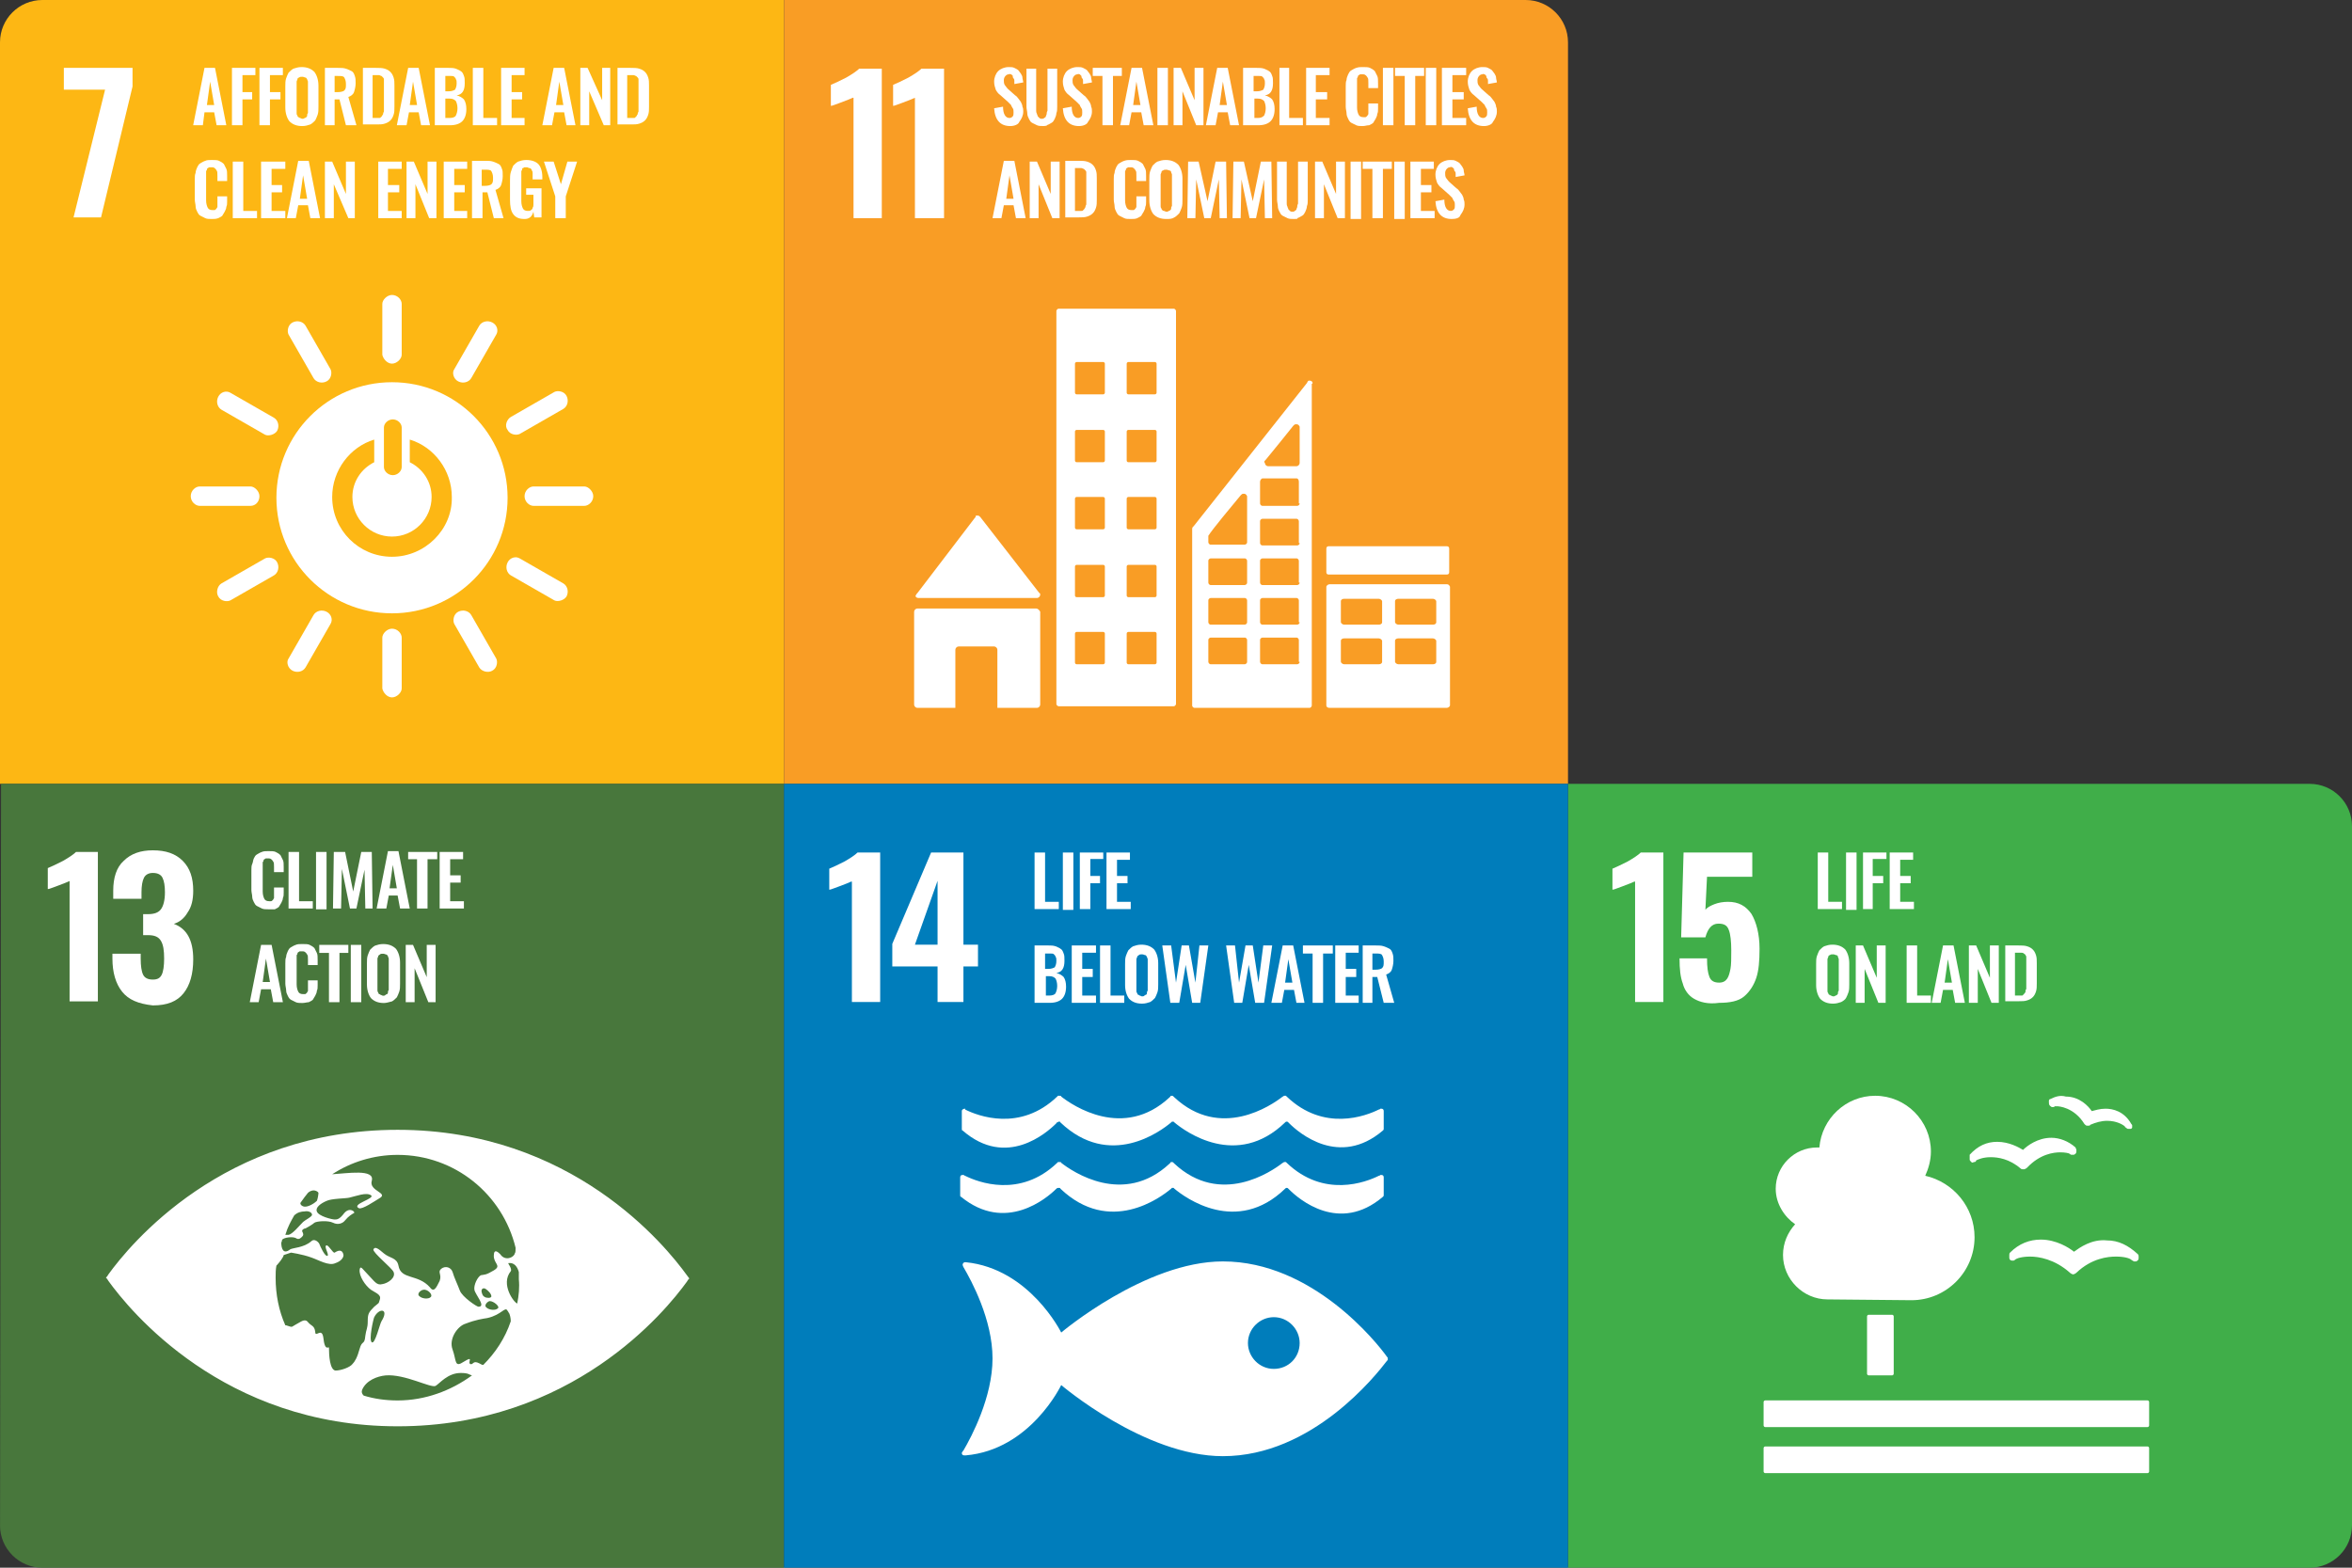 <svg width="111" height="74" viewBox="0 0 111 74" fill="none" xmlns="http://www.w3.org/2000/svg">
<rect x="0" y="0" width="111" height="74" fill="#333333" stroke="none"/>
<g clip-path="url(#clip0_1002_15406)">
<path d="M37 0H0V37H37V0Z" fill="#FDB714"/>
<path d="M4.959 4.234H3.013V3.204H6.255V4.081L4.768 10.261H3.471L4.959 4.234Z" fill="white"/>
<path d="M9.765 4.959H10.108L9.918 3.853L9.765 4.959ZM9.117 5.912L9.651 3.204H10.147L10.681 5.912H10.223L10.108 5.302H9.651L9.574 5.912H9.117Z" fill="white"/>
<path d="M10.947 5.912V3.204H12.053V3.547H11.443V4.348H11.901V4.692H11.443V5.912H10.947Z" fill="white"/>
<path d="M12.244 5.912V3.204H13.35V3.547H12.74V4.348H13.236V4.692H12.74V5.912H12.244Z" fill="white"/>
<path d="M14.151 5.569C14.19 5.569 14.228 5.607 14.266 5.607C14.304 5.607 14.342 5.607 14.38 5.569C14.418 5.569 14.457 5.531 14.457 5.531C14.495 5.493 14.495 5.493 14.495 5.455C14.495 5.417 14.495 5.378 14.533 5.34C14.533 5.302 14.533 5.264 14.533 5.226V4.005C14.533 3.929 14.533 3.891 14.533 3.853C14.533 3.814 14.495 3.776 14.495 3.738C14.457 3.7 14.457 3.662 14.418 3.662C14.38 3.662 14.342 3.624 14.266 3.624C14.19 3.624 14.151 3.624 14.113 3.662C14.075 3.662 14.037 3.7 14.037 3.738C14.037 3.776 13.999 3.814 13.999 3.853C13.999 3.891 13.999 3.967 13.999 4.005V5.226C13.999 5.264 13.999 5.302 13.999 5.34C13.999 5.378 13.999 5.417 14.037 5.455C14.037 5.493 14.075 5.531 14.075 5.531C14.075 5.531 14.113 5.531 14.151 5.569ZM14.266 5.951C13.999 5.951 13.808 5.874 13.656 5.722C13.541 5.569 13.465 5.34 13.465 5.073V4.081C13.465 3.929 13.465 3.814 13.503 3.7C13.541 3.586 13.579 3.509 13.617 3.433C13.694 3.357 13.77 3.28 13.846 3.242C13.961 3.204 14.075 3.166 14.228 3.166C14.495 3.166 14.685 3.242 14.838 3.395C14.953 3.547 15.029 3.776 15.029 4.043V5.035C15.029 5.188 15.029 5.302 14.991 5.417C14.953 5.531 14.914 5.607 14.876 5.684C14.8 5.76 14.724 5.836 14.647 5.874C14.533 5.912 14.418 5.951 14.266 5.951Z" fill="white"/>
<path d="M15.83 4.348H15.944C16.097 4.348 16.211 4.31 16.249 4.272C16.326 4.196 16.326 4.12 16.326 3.967C16.326 3.814 16.288 3.738 16.249 3.662C16.211 3.586 16.097 3.586 15.944 3.586H15.792V4.348H15.83ZM15.334 5.912V3.204H15.944C16.097 3.204 16.211 3.204 16.326 3.242C16.44 3.28 16.517 3.319 16.593 3.357C16.669 3.395 16.707 3.471 16.745 3.586C16.784 3.7 16.784 3.776 16.784 3.929C16.784 4.081 16.745 4.234 16.707 4.348C16.669 4.463 16.555 4.539 16.44 4.577L16.822 5.912H16.326L16.021 4.692H15.792V5.912H15.334V5.912Z" fill="white"/>
<path d="M17.623 5.569H17.775C17.814 5.569 17.852 5.569 17.89 5.569C17.928 5.569 17.966 5.569 17.966 5.531C18.004 5.531 18.004 5.493 18.042 5.455C18.042 5.416 18.081 5.416 18.081 5.378C18.081 5.34 18.081 5.34 18.119 5.264C18.119 5.226 18.119 5.188 18.119 5.149C18.119 5.111 18.119 5.073 18.119 4.997V4.005C18.119 3.929 18.119 3.891 18.119 3.853C18.119 3.814 18.119 3.776 18.119 3.738C18.119 3.7 18.081 3.662 18.081 3.662C18.081 3.662 18.042 3.624 18.004 3.586C17.966 3.586 17.928 3.547 17.89 3.547C17.852 3.547 17.814 3.547 17.737 3.547H17.585V5.569H17.623ZM17.127 5.912V3.204H17.737C17.89 3.204 18.042 3.204 18.157 3.242C18.271 3.28 18.348 3.319 18.424 3.395C18.5 3.471 18.538 3.547 18.576 3.662C18.615 3.776 18.615 3.891 18.615 4.043V5.035C18.615 5.188 18.615 5.302 18.576 5.416C18.538 5.531 18.5 5.607 18.424 5.683C18.348 5.76 18.271 5.798 18.157 5.836C18.042 5.874 17.928 5.874 17.775 5.874H17.127V5.912Z" fill="white"/>
<path d="M19.339 4.959H19.683L19.492 3.853L19.339 4.959ZM18.729 5.912L19.263 3.204H19.759L20.293 5.912H19.873L19.759 5.302H19.301L19.187 5.912H18.729Z" fill="white"/>
<path d="M21.017 5.569H21.208C21.361 5.569 21.475 5.531 21.513 5.455C21.551 5.378 21.59 5.264 21.59 5.111C21.59 4.959 21.551 4.844 21.513 4.768C21.437 4.692 21.361 4.654 21.208 4.654H21.017V5.569ZM21.017 4.31H21.17C21.323 4.31 21.399 4.272 21.475 4.234C21.513 4.158 21.551 4.081 21.551 3.929C21.551 3.853 21.551 3.776 21.513 3.738C21.513 3.7 21.475 3.662 21.437 3.624C21.399 3.586 21.361 3.586 21.284 3.586C21.246 3.586 21.17 3.586 21.094 3.586H21.017V4.31ZM20.521 5.912V3.204H21.17C21.284 3.204 21.399 3.204 21.513 3.242C21.59 3.28 21.704 3.319 21.742 3.357C21.818 3.395 21.857 3.471 21.895 3.586C21.933 3.662 21.933 3.776 21.933 3.929C21.933 4.272 21.818 4.463 21.551 4.501C21.704 4.539 21.818 4.615 21.895 4.692C21.971 4.806 22.009 4.959 22.009 5.149C22.009 5.416 21.933 5.607 21.818 5.722C21.704 5.836 21.513 5.912 21.246 5.912H20.521Z" fill="white"/>
<path d="M22.314 5.912V3.204H22.81V5.569H23.459V5.912H22.314Z" fill="white"/>
<path d="M23.649 5.912V3.204H24.756V3.547H24.145V4.348H24.641V4.692H24.145V5.569H24.756V5.912H23.649Z" fill="white"/>
<path d="M26.243 4.959H26.587L26.396 3.853L26.243 4.959ZM25.595 5.912L26.129 3.204H26.625L27.159 5.912H26.739L26.625 5.302H26.167L26.052 5.912H25.595Z" fill="white"/>
<path d="M27.388 5.912V3.204H27.731L28.418 4.73V3.204H28.799V5.912H28.494L27.807 4.31V5.912H27.388Z" fill="white"/>
<path d="M29.638 5.569H29.791C29.829 5.569 29.867 5.569 29.905 5.569C29.943 5.569 29.981 5.569 29.981 5.531C30.019 5.531 30.019 5.493 30.058 5.455C30.058 5.416 30.096 5.416 30.096 5.378C30.096 5.34 30.096 5.34 30.134 5.264C30.134 5.226 30.134 5.188 30.134 5.149C30.134 5.111 30.134 5.073 30.134 4.997V4.005C30.134 3.929 30.134 3.891 30.134 3.853C30.134 3.814 30.134 3.776 30.134 3.738C30.134 3.7 30.096 3.662 30.096 3.662C30.096 3.662 30.058 3.624 30.019 3.586C29.981 3.586 29.943 3.547 29.905 3.547C29.867 3.547 29.829 3.547 29.752 3.547H29.6V5.569H29.638ZM29.142 5.912V3.204H29.752C29.905 3.204 30.058 3.204 30.172 3.242C30.286 3.28 30.363 3.319 30.439 3.395C30.515 3.471 30.553 3.547 30.592 3.662C30.63 3.776 30.63 3.891 30.63 4.043V5.035C30.63 5.188 30.63 5.302 30.592 5.416C30.553 5.531 30.515 5.607 30.439 5.683C30.363 5.76 30.286 5.798 30.172 5.836C30.058 5.874 29.943 5.874 29.791 5.874H29.142V5.912Z" fill="white"/>
<path d="M9.994 10.337C9.879 10.337 9.765 10.337 9.689 10.299C9.612 10.261 9.536 10.223 9.46 10.184C9.384 10.146 9.345 10.07 9.307 9.994C9.269 9.917 9.231 9.841 9.231 9.727C9.231 9.65 9.193 9.536 9.193 9.422V8.468C9.193 8.354 9.193 8.239 9.231 8.163C9.231 8.087 9.269 7.972 9.307 7.896C9.345 7.82 9.384 7.743 9.46 7.705C9.536 7.667 9.574 7.629 9.689 7.591C9.765 7.552 9.879 7.552 9.994 7.552C10.146 7.552 10.261 7.552 10.337 7.591C10.414 7.629 10.49 7.667 10.566 7.743C10.604 7.819 10.642 7.896 10.681 7.972C10.719 8.048 10.719 8.163 10.719 8.315V8.544H10.261V8.315C10.261 8.163 10.261 8.087 10.223 8.048C10.185 7.972 10.108 7.896 10.032 7.896H9.994C9.956 7.896 9.918 7.896 9.879 7.896C9.841 7.896 9.841 7.934 9.803 7.934C9.765 7.972 9.765 7.972 9.765 8.01C9.765 8.048 9.727 8.048 9.727 8.087C9.727 8.125 9.727 8.163 9.727 8.201C9.727 8.239 9.727 8.277 9.727 8.315V9.46C9.727 9.612 9.765 9.727 9.803 9.803C9.841 9.879 9.918 9.917 10.032 9.917C10.07 9.917 10.108 9.917 10.108 9.917C10.146 9.917 10.146 9.917 10.185 9.879L10.223 9.841C10.223 9.803 10.261 9.803 10.261 9.765C10.261 9.727 10.261 9.727 10.261 9.689C10.261 9.65 10.261 9.612 10.261 9.612C10.261 9.574 10.261 9.536 10.261 9.498V9.269H10.719V9.498C10.719 9.612 10.719 9.689 10.681 9.765C10.681 9.841 10.642 9.917 10.604 9.994C10.566 10.07 10.528 10.108 10.49 10.184C10.452 10.223 10.375 10.261 10.299 10.299C10.185 10.337 10.108 10.337 9.994 10.337Z" fill="white"/>
<path d="M10.985 10.299V7.629H11.481V9.956H12.13V10.299H10.985Z" fill="white"/>
<path d="M12.321 10.299V7.629H13.465V7.972H12.817V8.735H13.313V9.078H12.817V9.956H13.465V10.299H12.321Z" fill="white"/>
<path d="M14.151 9.383H14.495L14.304 8.277L14.151 9.383ZM13.541 10.299L14.075 7.591H14.571L15.105 10.299H14.647L14.533 9.689H14.075L13.961 10.299H13.541Z" fill="white"/>
<path d="M15.334 10.299V7.629H15.677L16.326 9.155V7.629H16.745V10.299H16.44L15.754 8.697V10.299H15.334Z" fill="white"/>
<path d="M17.852 10.299V7.629H18.958V7.972H18.309V8.735H18.843V9.078H18.309V9.956H18.958V10.299H17.852Z" fill="white"/>
<path d="M19.186 10.299V7.629H19.53L20.178 9.155V7.629H20.598V10.299H20.255L19.606 8.697V10.299H19.186Z" fill="white"/>
<path d="M20.941 10.299V7.629H22.048V7.972H21.437V8.735H21.933V9.078H21.437V9.956H22.048V10.299H20.941Z" fill="white"/>
<path d="M22.772 8.773H22.887C23.039 8.773 23.154 8.735 23.192 8.697C23.268 8.62 23.268 8.544 23.268 8.392C23.268 8.239 23.23 8.163 23.192 8.086C23.154 8.01 23.039 8.01 22.887 8.01H22.734V8.773H22.772ZM22.276 10.299V7.591H22.887C23.039 7.591 23.154 7.591 23.268 7.629C23.383 7.667 23.459 7.705 23.535 7.743C23.611 7.781 23.65 7.858 23.688 7.972C23.726 8.048 23.726 8.163 23.726 8.315C23.726 8.468 23.688 8.62 23.65 8.735C23.611 8.849 23.497 8.926 23.383 8.964L23.764 10.299H23.306L23.001 9.078H22.772V10.299H22.276V10.299Z" fill="white"/>
<path d="M24.755 10.337C24.488 10.337 24.336 10.261 24.221 10.108C24.107 9.956 24.069 9.727 24.069 9.422V8.544C24.069 8.392 24.069 8.239 24.107 8.125C24.145 8.01 24.183 7.896 24.221 7.82C24.298 7.743 24.374 7.667 24.45 7.629C24.565 7.591 24.679 7.552 24.832 7.552C25.099 7.552 25.29 7.629 25.404 7.743C25.518 7.858 25.595 8.087 25.595 8.354V8.468H25.137V8.315C25.137 8.239 25.137 8.201 25.137 8.163C25.137 8.125 25.137 8.087 25.099 8.048C25.099 8.01 25.061 7.972 25.061 7.972C25.023 7.934 25.023 7.934 24.984 7.934C24.946 7.934 24.908 7.896 24.87 7.896C24.832 7.896 24.794 7.896 24.755 7.896C24.717 7.896 24.717 7.934 24.679 7.934C24.641 7.934 24.641 7.972 24.641 8.01C24.641 8.048 24.603 8.048 24.603 8.087C24.603 8.125 24.603 8.125 24.603 8.163C24.603 8.201 24.603 8.239 24.603 8.277C24.603 8.315 24.603 8.354 24.603 8.392V9.498C24.603 9.65 24.641 9.765 24.679 9.841C24.717 9.917 24.794 9.956 24.908 9.956C24.984 9.956 25.023 9.956 25.061 9.917C25.099 9.879 25.137 9.879 25.137 9.803C25.175 9.765 25.175 9.689 25.175 9.65C25.175 9.612 25.175 9.536 25.175 9.422V9.193H24.832V8.888H25.556V10.261H25.213L25.175 9.994C25.099 10.261 24.946 10.337 24.755 10.337Z" fill="white"/>
<path d="M26.205 10.299V9.269L25.671 7.629H26.129L26.472 8.697L26.777 7.629H27.235L26.701 9.269V10.299H26.205Z" fill="white"/>
<path d="M18.5 26.281C16.936 26.281 15.677 25.023 15.677 23.459C15.677 22.2 16.517 21.094 17.661 20.75V21.819C17.051 22.124 16.631 22.734 16.631 23.459C16.631 24.489 17.47 25.328 18.5 25.328C19.53 25.328 20.369 24.489 20.369 23.459C20.369 22.734 19.95 22.124 19.339 21.819V20.75C20.484 21.094 21.323 22.2 21.323 23.459C21.361 24.985 20.064 26.281 18.5 26.281ZM18.119 20.178C18.119 19.988 18.309 19.797 18.538 19.797C18.767 19.797 18.958 19.988 18.958 20.178V22.047C18.958 22.238 18.767 22.429 18.538 22.429C18.309 22.429 18.119 22.238 18.119 22.047V20.178ZM18.5 18.042C15.487 18.042 13.045 20.483 13.045 23.497C13.045 26.51 15.487 28.951 18.5 28.951C21.514 28.951 23.955 26.51 23.955 23.497C23.955 20.483 21.514 18.042 18.5 18.042Z" fill="white"/>
<path d="M12.244 23.421C12.244 23.192 12.015 22.963 11.825 22.963H9.422C9.231 22.963 9.002 23.154 9.002 23.421C9.002 23.688 9.231 23.878 9.422 23.878H11.825C12.053 23.878 12.244 23.688 12.244 23.421Z" fill="white"/>
<path d="M27.998 23.421C27.998 23.192 27.769 22.963 27.578 22.963H25.175C24.985 22.963 24.756 23.154 24.756 23.421C24.756 23.688 24.985 23.878 25.175 23.878H27.578C27.769 23.878 27.998 23.688 27.998 23.421Z" fill="white"/>
<path d="M18.5 32.919C18.729 32.919 18.958 32.69 18.958 32.499V30.096C18.958 29.905 18.767 29.676 18.5 29.676C18.271 29.676 18.043 29.905 18.043 30.096V32.499C18.081 32.69 18.271 32.919 18.5 32.919Z" fill="white"/>
<path d="M26.739 28.151C26.854 27.922 26.777 27.655 26.587 27.54L24.527 26.358C24.336 26.243 24.069 26.32 23.955 26.549C23.84 26.777 23.916 27.044 24.107 27.159L26.167 28.341C26.32 28.418 26.625 28.341 26.739 28.151Z" fill="white"/>
<path d="M13.808 31.66C14.037 31.774 14.304 31.698 14.418 31.507L15.601 29.448C15.716 29.257 15.639 28.99 15.41 28.875C15.181 28.761 14.914 28.837 14.8 29.028L13.617 31.088C13.503 31.24 13.579 31.545 13.808 31.66Z" fill="white"/>
<path d="M23.23 31.66C23.459 31.545 23.497 31.24 23.421 31.088L22.238 29.028C22.124 28.837 21.857 28.761 21.628 28.875C21.399 28.99 21.361 29.295 21.437 29.448L22.619 31.507C22.734 31.698 23.039 31.774 23.23 31.66Z" fill="white"/>
<path d="M10.299 28.151C10.413 28.379 10.719 28.418 10.871 28.341L12.931 27.159C13.122 27.044 13.198 26.777 13.083 26.548C12.969 26.32 12.664 26.281 12.511 26.358L10.451 27.54C10.261 27.655 10.184 27.96 10.299 28.151Z" fill="white"/>
<path d="M18.5 17.165C18.729 17.165 18.958 16.936 18.958 16.745V14.342C18.958 14.152 18.767 13.923 18.5 13.923C18.271 13.923 18.043 14.152 18.043 14.342V16.745C18.081 16.936 18.271 17.165 18.5 17.165Z" fill="white"/>
<path d="M13.083 20.331C13.198 20.102 13.122 19.835 12.931 19.72L10.871 18.538C10.68 18.424 10.413 18.5 10.299 18.729C10.184 18.957 10.261 19.224 10.451 19.339L12.511 20.521C12.664 20.598 12.969 20.521 13.083 20.331Z" fill="white"/>
<path d="M21.628 18.004C21.857 18.119 22.124 18.042 22.238 17.852L23.421 15.792C23.535 15.601 23.459 15.334 23.23 15.22C23.001 15.105 22.734 15.181 22.62 15.372L21.437 17.432C21.323 17.584 21.399 17.89 21.628 18.004Z" fill="white"/>
<path d="M15.411 18.004C15.639 17.89 15.678 17.584 15.601 17.432L14.419 15.372C14.304 15.181 14.037 15.105 13.809 15.22C13.58 15.334 13.541 15.639 13.618 15.792L14.8 17.852C14.915 18.042 15.182 18.119 15.411 18.004Z" fill="white"/>
<path d="M23.954 20.293C24.069 20.522 24.374 20.56 24.527 20.484L26.587 19.301C26.777 19.187 26.854 18.92 26.739 18.691C26.625 18.462 26.319 18.424 26.167 18.5L24.107 19.683C23.916 19.797 23.802 20.102 23.954 20.293Z" fill="white"/>
</g>
<g clip-path="url(#clip1_1002_15406)">
<path d="M74 0H37V37H74V0Z" fill="#F99D25"/>
<path d="M40.242 4.615C40.166 4.654 39.975 4.73 39.67 4.844C39.441 4.921 39.289 4.997 39.212 4.997V4.005C39.403 3.929 39.632 3.814 39.937 3.662C40.204 3.509 40.433 3.357 40.547 3.242H41.615V10.299H40.281V4.615H40.242Z" fill="white"/>
<path d="M43.179 4.615C43.103 4.654 42.912 4.73 42.607 4.844C42.378 4.921 42.226 4.997 42.149 4.997V4.005C42.34 3.929 42.569 3.814 42.874 3.662C43.141 3.509 43.37 3.357 43.484 3.242H44.553V10.299H43.179V4.615Z" fill="white"/>
<path d="M47.68 5.951C47.223 5.951 46.956 5.684 46.917 5.111L47.337 5.035C47.337 5.378 47.452 5.569 47.642 5.569C47.718 5.569 47.757 5.531 47.795 5.493C47.833 5.455 47.833 5.378 47.833 5.302C47.833 5.226 47.833 5.15 47.795 5.111C47.757 5.035 47.718 4.997 47.718 4.959C47.68 4.921 47.642 4.883 47.566 4.806L47.223 4.501C47.108 4.425 47.032 4.31 46.994 4.234C46.956 4.12 46.917 4.005 46.917 3.853C46.917 3.662 46.994 3.471 47.108 3.357C47.223 3.242 47.413 3.166 47.604 3.166C47.718 3.166 47.795 3.166 47.871 3.204C47.947 3.242 48.024 3.28 48.062 3.319C48.1 3.357 48.138 3.433 48.176 3.471C48.214 3.547 48.252 3.586 48.252 3.662C48.252 3.738 48.291 3.814 48.291 3.891L47.871 3.967C47.871 3.929 47.871 3.853 47.871 3.814C47.871 3.776 47.871 3.738 47.833 3.7C47.795 3.662 47.795 3.624 47.795 3.586C47.795 3.547 47.757 3.547 47.718 3.509C47.68 3.509 47.642 3.471 47.604 3.509C47.528 3.509 47.49 3.547 47.452 3.586C47.413 3.624 47.375 3.7 47.375 3.776C47.375 3.853 47.375 3.929 47.413 4.005C47.452 4.043 47.49 4.12 47.566 4.196L47.909 4.501C47.986 4.539 48.024 4.616 48.062 4.654C48.1 4.692 48.138 4.768 48.176 4.806C48.214 4.883 48.252 4.959 48.252 5.035C48.291 5.111 48.291 5.188 48.291 5.264C48.291 5.455 48.214 5.607 48.1 5.76C48.062 5.874 47.871 5.951 47.68 5.951Z" fill="white"/>
<path d="M49.244 5.95C49.13 5.95 49.016 5.95 48.939 5.912C48.863 5.874 48.787 5.836 48.71 5.798C48.634 5.76 48.596 5.683 48.558 5.607C48.52 5.531 48.481 5.455 48.481 5.34C48.481 5.264 48.443 5.149 48.443 5.035V3.242H48.901V5.073C48.901 5.149 48.901 5.188 48.901 5.226C48.901 5.264 48.901 5.302 48.939 5.378C48.939 5.416 48.977 5.455 48.977 5.493C49.016 5.531 49.016 5.531 49.054 5.569C49.092 5.607 49.13 5.607 49.168 5.607C49.206 5.607 49.244 5.607 49.282 5.569C49.321 5.531 49.359 5.531 49.359 5.493C49.359 5.455 49.397 5.416 49.397 5.378C49.397 5.34 49.397 5.302 49.435 5.226C49.435 5.188 49.435 5.111 49.435 5.073V3.242H49.893V5.035C49.893 5.149 49.893 5.264 49.855 5.34C49.855 5.416 49.817 5.531 49.778 5.607C49.74 5.683 49.702 5.76 49.626 5.798C49.55 5.836 49.511 5.874 49.397 5.912C49.473 5.912 49.359 5.95 49.244 5.95Z" fill="white"/>
<path d="M50.923 5.951C50.465 5.951 50.198 5.684 50.16 5.111L50.579 5.035C50.579 5.378 50.694 5.569 50.884 5.569C50.961 5.569 50.999 5.531 51.037 5.493C51.075 5.455 51.075 5.378 51.075 5.302C51.075 5.226 51.075 5.15 51.037 5.111C50.999 5.035 50.961 4.997 50.961 4.959C50.923 4.921 50.884 4.883 50.808 4.806L50.465 4.501C50.35 4.425 50.274 4.31 50.236 4.234C50.198 4.12 50.16 4.005 50.16 3.853C50.16 3.662 50.236 3.471 50.35 3.357C50.465 3.242 50.656 3.166 50.846 3.166C50.961 3.166 51.037 3.166 51.113 3.204C51.19 3.242 51.266 3.28 51.304 3.319C51.342 3.357 51.38 3.433 51.418 3.471C51.457 3.547 51.495 3.586 51.495 3.662C51.495 3.738 51.533 3.814 51.533 3.891L51.113 3.967C51.113 3.929 51.113 3.853 51.113 3.814C51.113 3.776 51.113 3.738 51.075 3.7C51.037 3.662 51.037 3.624 51.037 3.586C50.999 3.547 50.999 3.547 50.961 3.509C50.923 3.509 50.884 3.471 50.846 3.509C50.77 3.509 50.732 3.547 50.694 3.586C50.656 3.624 50.617 3.7 50.617 3.776C50.617 3.853 50.617 3.929 50.656 4.005C50.694 4.043 50.732 4.12 50.808 4.196L51.151 4.501C51.228 4.539 51.266 4.616 51.304 4.654C51.342 4.692 51.38 4.768 51.418 4.806C51.457 4.883 51.495 4.959 51.495 5.035C51.533 5.111 51.533 5.188 51.533 5.264C51.533 5.455 51.457 5.607 51.342 5.76C51.304 5.874 51.113 5.951 50.923 5.951Z" fill="white"/>
<path d="M52.029 5.912V3.586H51.571V3.204H52.944V3.586H52.525V5.912H52.029Z" fill="white"/>
<path d="M53.478 4.959H53.822L53.631 3.853L53.478 4.959ZM52.868 5.912L53.402 3.204H53.898L54.432 5.912H53.974L53.86 5.302H53.402L53.288 5.912H52.868Z" fill="white"/>
<path d="M55.118 3.204H54.623V5.912H55.118V3.204Z" fill="white"/>
<path d="M55.386 5.912V3.204H55.729L56.377 4.73V3.204H56.797V5.912H56.454L55.805 4.31V5.912H55.386Z" fill="white"/>
<path d="M57.56 4.959H57.903L57.712 3.853L57.56 4.959ZM56.911 5.912L57.445 3.204H57.941L58.475 5.912H58.056L57.941 5.302H57.483L57.369 5.912H56.911Z" fill="white"/>
<path d="M59.162 5.569H59.353C59.505 5.569 59.581 5.531 59.658 5.455C59.696 5.378 59.734 5.264 59.734 5.111C59.734 4.959 59.696 4.844 59.658 4.768C59.581 4.692 59.505 4.654 59.353 4.654H59.2V5.569H59.162ZM59.162 4.31H59.315C59.467 4.31 59.543 4.272 59.62 4.234C59.658 4.158 59.696 4.081 59.696 3.929C59.696 3.853 59.696 3.776 59.658 3.738C59.658 3.7 59.62 3.662 59.581 3.624C59.543 3.586 59.505 3.586 59.429 3.586C59.391 3.586 59.315 3.586 59.238 3.586H59.162V4.31V4.31ZM58.666 5.912V3.204H59.315C59.429 3.204 59.543 3.204 59.658 3.242C59.734 3.28 59.849 3.319 59.887 3.357C59.963 3.395 60.001 3.471 60.039 3.586C60.077 3.662 60.077 3.776 60.077 3.929C60.077 4.272 59.963 4.463 59.696 4.501C59.849 4.539 59.963 4.615 60.039 4.692C60.115 4.806 60.154 4.959 60.154 5.149C60.154 5.416 60.077 5.607 59.963 5.722C59.849 5.836 59.658 5.912 59.391 5.912H58.666Z" fill="white"/>
<path d="M60.382 5.912V3.204H60.84V5.569H61.489V5.912H60.382Z" fill="white"/>
<path d="M61.641 5.912V3.204H62.747V3.547H62.099V4.348H62.633V4.692H62.099V5.569H62.747V5.912H61.641Z" fill="white"/>
<path d="M64.311 5.951C64.197 5.951 64.082 5.951 64.006 5.912C63.93 5.874 63.854 5.836 63.777 5.798C63.701 5.76 63.663 5.684 63.625 5.607C63.587 5.531 63.548 5.455 63.548 5.34C63.548 5.264 63.51 5.15 63.51 5.035V4.081C63.51 3.967 63.51 3.853 63.548 3.776C63.548 3.7 63.587 3.586 63.625 3.509C63.663 3.433 63.701 3.357 63.777 3.319C63.854 3.28 63.892 3.242 64.006 3.204C64.121 3.166 64.197 3.166 64.311 3.166C64.464 3.166 64.578 3.166 64.655 3.204C64.731 3.242 64.807 3.28 64.883 3.357C64.922 3.433 64.96 3.509 64.998 3.586C65.036 3.662 65.036 3.776 65.036 3.929V4.158H64.578V3.929C64.578 3.776 64.578 3.7 64.54 3.662C64.502 3.586 64.426 3.509 64.349 3.509H64.311C64.273 3.509 64.235 3.509 64.197 3.509C64.159 3.509 64.159 3.547 64.121 3.547C64.082 3.586 64.082 3.586 64.082 3.624C64.082 3.662 64.044 3.662 64.044 3.7C64.044 3.738 64.044 3.776 64.044 3.814C64.044 3.853 64.044 3.891 64.044 3.929V5.073C64.044 5.226 64.082 5.34 64.121 5.417C64.159 5.493 64.235 5.531 64.349 5.531C64.388 5.531 64.426 5.531 64.426 5.531C64.464 5.531 64.464 5.531 64.502 5.493L64.54 5.455C64.54 5.417 64.578 5.417 64.578 5.378C64.578 5.34 64.578 5.34 64.578 5.302C64.578 5.264 64.578 5.226 64.578 5.226C64.578 5.188 64.578 5.15 64.578 5.111V4.883H65.036V5.111C65.036 5.226 65.036 5.302 64.998 5.378C64.998 5.455 64.96 5.531 64.922 5.607C64.883 5.684 64.845 5.722 64.807 5.798C64.769 5.836 64.693 5.874 64.616 5.912C64.502 5.912 64.426 5.951 64.311 5.951Z" fill="white"/>
<path d="M65.761 3.204H65.265V5.912H65.761V3.204Z" fill="white"/>
<path d="M66.295 5.912V3.586H65.837V3.204H67.21V3.586H66.79V5.912H66.295Z" fill="white"/>
<path d="M67.782 3.204H67.287V5.912H67.782V3.204Z" fill="white"/>
<path d="M68.049 5.912V3.204H69.194V3.547H68.545V4.348H69.079V4.692H68.545V5.569H69.194V5.912H68.049Z" fill="white"/>
<path d="M70.033 5.951C69.575 5.951 69.308 5.684 69.27 5.111L69.69 5.035C69.69 5.378 69.804 5.569 69.995 5.569C70.071 5.569 70.109 5.531 70.147 5.493C70.186 5.455 70.186 5.378 70.186 5.302C70.186 5.226 70.186 5.15 70.147 5.111C70.109 5.035 70.071 4.997 70.071 4.959C70.033 4.921 69.995 4.883 69.918 4.806L69.575 4.501C69.461 4.425 69.384 4.31 69.346 4.234C69.308 4.12 69.27 4.005 69.27 3.853C69.27 3.662 69.346 3.471 69.461 3.357C69.575 3.242 69.766 3.166 69.957 3.166C70.071 3.166 70.147 3.166 70.224 3.204C70.3 3.242 70.376 3.28 70.414 3.319C70.453 3.357 70.491 3.433 70.529 3.471C70.567 3.547 70.605 3.586 70.605 3.662C70.605 3.738 70.643 3.814 70.643 3.891L70.224 3.967C70.224 3.929 70.224 3.853 70.224 3.814C70.224 3.776 70.224 3.738 70.186 3.7C70.147 3.662 70.147 3.624 70.147 3.586C70.109 3.547 70.109 3.547 70.071 3.509C70.033 3.509 69.995 3.471 69.957 3.509C69.88 3.509 69.842 3.547 69.804 3.586C69.766 3.624 69.728 3.7 69.728 3.776C69.728 3.853 69.728 3.929 69.766 4.005C69.804 4.043 69.842 4.12 69.918 4.196L70.262 4.501C70.338 4.539 70.376 4.616 70.414 4.654C70.453 4.692 70.491 4.768 70.529 4.806C70.567 4.883 70.605 4.959 70.605 5.035C70.643 5.111 70.643 5.188 70.643 5.264C70.643 5.455 70.567 5.607 70.453 5.76C70.414 5.874 70.224 5.951 70.033 5.951Z" fill="white"/>
<path d="M47.49 9.383H47.833L47.642 8.277L47.49 9.383ZM46.841 10.299L47.375 7.591H47.871L48.405 10.299H47.947L47.833 9.689H47.375L47.261 10.299H46.841Z" fill="white"/>
<path d="M48.596 10.299V7.629H48.939L49.587 9.155V7.629H50.007V10.299H49.664L49.015 8.697V10.299H48.596Z" fill="white"/>
<path d="M50.77 9.956H50.923C50.961 9.956 50.999 9.956 51.037 9.956C51.075 9.956 51.114 9.956 51.114 9.917C51.152 9.917 51.152 9.879 51.19 9.841C51.19 9.803 51.228 9.803 51.228 9.765C51.228 9.727 51.228 9.727 51.266 9.65C51.266 9.612 51.266 9.574 51.266 9.536C51.266 9.498 51.266 9.46 51.266 9.383V8.392C51.266 8.315 51.266 8.277 51.266 8.239C51.266 8.201 51.266 8.163 51.266 8.125C51.266 8.086 51.228 8.048 51.228 8.048C51.228 8.048 51.19 8.01 51.152 7.972C51.114 7.972 51.075 7.934 51.037 7.934C50.999 7.934 50.961 7.934 50.885 7.934H50.732V9.956H50.77ZM50.274 10.299V7.591H50.885C51.037 7.591 51.19 7.591 51.304 7.629C51.419 7.667 51.495 7.705 51.571 7.781C51.648 7.858 51.686 7.934 51.724 8.048C51.762 8.163 51.762 8.277 51.762 8.43V9.422C51.762 9.574 51.762 9.689 51.724 9.803C51.686 9.917 51.648 9.994 51.571 10.07C51.495 10.146 51.419 10.184 51.304 10.223C51.19 10.261 51.075 10.261 50.923 10.261H50.274V10.299Z" fill="white"/>
<path d="M53.364 10.337C53.25 10.337 53.135 10.337 53.059 10.299C52.983 10.261 52.906 10.223 52.83 10.184C52.754 10.146 52.716 10.07 52.677 9.994C52.639 9.917 52.601 9.841 52.601 9.727C52.601 9.65 52.563 9.536 52.563 9.422V8.468C52.563 8.354 52.563 8.239 52.601 8.163C52.601 8.087 52.639 7.972 52.677 7.896C52.716 7.82 52.754 7.743 52.83 7.705C52.906 7.667 52.944 7.629 53.059 7.591C53.173 7.552 53.25 7.552 53.364 7.552C53.517 7.552 53.631 7.552 53.707 7.591C53.784 7.629 53.86 7.667 53.936 7.743C53.974 7.819 54.013 7.896 54.051 7.972C54.089 8.048 54.089 8.163 54.089 8.315V8.544H53.631V8.315C53.631 8.163 53.631 8.087 53.593 8.048C53.555 7.972 53.478 7.896 53.402 7.896H53.364C53.326 7.896 53.288 7.896 53.25 7.896C53.212 7.896 53.212 7.934 53.173 7.934C53.135 7.972 53.135 7.972 53.135 8.01C53.135 8.048 53.097 8.048 53.097 8.087C53.097 8.125 53.097 8.163 53.097 8.201C53.097 8.239 53.097 8.277 53.097 8.315V9.46C53.097 9.612 53.135 9.727 53.173 9.803C53.212 9.879 53.288 9.917 53.402 9.917C53.44 9.917 53.478 9.917 53.478 9.917C53.517 9.917 53.517 9.917 53.555 9.879L53.593 9.841C53.593 9.803 53.631 9.803 53.631 9.765C53.631 9.727 53.631 9.727 53.631 9.689C53.631 9.65 53.631 9.612 53.631 9.612C53.631 9.574 53.631 9.536 53.631 9.498V9.269H54.089V9.498C54.089 9.612 54.089 9.689 54.051 9.765C54.051 9.841 54.013 9.917 53.974 9.994C53.936 10.07 53.898 10.108 53.86 10.184C53.822 10.223 53.745 10.261 53.669 10.299C53.593 10.337 53.478 10.337 53.364 10.337Z" fill="white"/>
<path d="M54.928 9.956C54.966 9.956 55.004 9.994 55.042 9.994C55.08 9.994 55.118 9.994 55.157 9.956C55.195 9.956 55.233 9.917 55.233 9.917C55.271 9.879 55.271 9.879 55.271 9.841C55.271 9.803 55.271 9.765 55.309 9.727C55.309 9.689 55.309 9.65 55.309 9.612V8.392C55.309 8.315 55.309 8.277 55.309 8.239C55.309 8.201 55.271 8.163 55.271 8.125C55.271 8.087 55.233 8.048 55.195 8.048C55.157 8.048 55.118 8.01 55.042 8.01C54.966 8.01 54.928 8.01 54.89 8.048C54.852 8.048 54.813 8.087 54.813 8.125C54.813 8.163 54.775 8.201 54.775 8.239C54.775 8.277 54.775 8.354 54.775 8.392V9.612C54.775 9.65 54.775 9.689 54.775 9.727C54.775 9.765 54.775 9.803 54.813 9.841C54.813 9.879 54.852 9.917 54.852 9.917C54.852 9.917 54.89 9.956 54.928 9.956ZM55.042 10.337C54.775 10.337 54.584 10.261 54.432 10.108C54.318 9.956 54.241 9.727 54.241 9.46V8.468C54.241 8.315 54.241 8.201 54.279 8.087C54.318 7.972 54.356 7.896 54.394 7.82C54.47 7.743 54.546 7.667 54.623 7.629C54.737 7.591 54.852 7.552 55.004 7.552C55.271 7.552 55.462 7.629 55.614 7.781C55.729 7.934 55.805 8.163 55.805 8.43V9.422C55.805 9.574 55.805 9.689 55.767 9.803C55.729 9.917 55.691 9.994 55.653 10.07C55.576 10.146 55.5 10.223 55.424 10.261C55.309 10.337 55.195 10.337 55.042 10.337Z" fill="white"/>
<path d="M56.034 10.299L56.072 7.629H56.568L56.988 9.498L57.369 7.629H57.865L57.903 10.299H57.56L57.522 8.468L57.14 10.299H56.835L56.454 8.468L56.416 10.299H56.034Z" fill="white"/>
<path d="M58.17 10.299L58.208 7.629H58.704L59.123 9.498L59.505 7.629H60.001L60.039 10.299H59.696L59.658 8.468L59.276 10.299H58.971L58.59 8.468L58.551 10.299H58.17Z" fill="white"/>
<path d="M61.069 10.337C60.955 10.337 60.84 10.337 60.764 10.299C60.688 10.261 60.611 10.223 60.535 10.185C60.459 10.146 60.421 10.07 60.383 9.994C60.344 9.918 60.306 9.841 60.306 9.727C60.306 9.651 60.268 9.536 60.268 9.422V7.629H60.726V9.46C60.726 9.536 60.726 9.574 60.726 9.612C60.726 9.651 60.726 9.689 60.764 9.765C60.764 9.803 60.802 9.841 60.802 9.879C60.84 9.918 60.84 9.918 60.878 9.956C60.916 9.994 60.955 9.994 60.993 9.994C61.031 9.994 61.069 9.994 61.107 9.956C61.145 9.918 61.184 9.918 61.184 9.879C61.184 9.841 61.222 9.803 61.222 9.765C61.222 9.727 61.222 9.689 61.26 9.612C61.26 9.574 61.26 9.498 61.26 9.46V7.629H61.718V9.422C61.718 9.536 61.718 9.651 61.679 9.727C61.679 9.803 61.641 9.918 61.603 9.994C61.565 10.07 61.527 10.146 61.451 10.185C61.374 10.223 61.336 10.261 61.222 10.299C61.26 10.337 61.184 10.337 61.069 10.337Z" fill="white"/>
<path d="M62.061 10.299V7.629H62.404L63.053 9.155V7.629H63.472V10.299H63.129L62.481 8.697V10.299H62.061Z" fill="white"/>
<path d="M64.235 7.629H63.739V10.337H64.235V7.629Z" fill="white"/>
<path d="M64.769 10.299V7.972H64.311V7.629H65.685V7.972H65.265V10.299H64.769Z" fill="white"/>
<path d="M66.295 7.629H65.799V10.337H66.295V7.629Z" fill="white"/>
<path d="M66.562 10.299V7.629H67.668V7.972H67.058V8.735H67.554V9.078H67.058V9.956H67.706V10.299H66.562Z" fill="white"/>
<path d="M68.507 10.337C68.049 10.337 67.782 10.07 67.744 9.498L68.164 9.422C68.164 9.765 68.278 9.956 68.469 9.956C68.545 9.956 68.583 9.918 68.621 9.88C68.66 9.841 68.66 9.765 68.66 9.689C68.66 9.613 68.66 9.536 68.621 9.498C68.583 9.422 68.545 9.384 68.545 9.346C68.507 9.307 68.469 9.269 68.393 9.193L68.049 8.888C67.935 8.812 67.859 8.697 67.82 8.621C67.782 8.506 67.744 8.392 67.744 8.239C67.744 8.049 67.82 7.858 67.935 7.743C68.049 7.629 68.24 7.553 68.431 7.553C68.545 7.553 68.621 7.553 68.698 7.591C68.774 7.629 68.85 7.667 68.888 7.705C68.927 7.743 68.965 7.82 69.003 7.858C69.041 7.934 69.079 7.972 69.079 8.049C69.079 8.125 69.117 8.201 69.117 8.277L68.698 8.354C68.698 8.316 68.698 8.239 68.698 8.201C68.698 8.163 68.698 8.125 68.66 8.087C68.621 8.049 68.621 8.01 68.621 7.972C68.583 7.934 68.583 7.934 68.545 7.896C68.507 7.896 68.469 7.858 68.431 7.896C68.354 7.896 68.316 7.934 68.278 7.972C68.24 8.01 68.202 8.087 68.202 8.163C68.202 8.239 68.202 8.316 68.24 8.392C68.278 8.43 68.316 8.506 68.393 8.583L68.736 8.888C68.812 8.926 68.85 9.002 68.888 9.04C68.927 9.079 68.965 9.155 69.003 9.193C69.041 9.269 69.079 9.346 69.079 9.422C69.117 9.498 69.117 9.574 69.117 9.651C69.117 9.841 69.041 9.994 68.927 10.147C68.888 10.299 68.698 10.337 68.507 10.337Z" fill="white"/>
<path d="M43.332 28.227H43.408H48.939C49.016 28.227 49.092 28.15 49.092 28.074C49.092 28.036 49.092 27.998 49.054 27.998L46.269 24.412L46.231 24.374C46.193 24.336 46.155 24.336 46.117 24.336C46.078 24.336 46.04 24.336 46.04 24.374V24.412L46.002 24.45L43.294 27.998L43.256 28.036C43.256 28.074 43.218 28.074 43.218 28.112C43.179 28.15 43.256 28.227 43.332 28.227Z" fill="white"/>
<path d="M48.901 28.723H43.294C43.217 28.723 43.141 28.799 43.141 28.875V33.262C43.141 33.338 43.217 33.414 43.294 33.414H45.087V30.668C45.087 30.592 45.163 30.515 45.239 30.515H46.917C46.994 30.515 47.07 30.592 47.07 30.668V33.414H48.939C49.015 33.414 49.092 33.338 49.092 33.262V28.875C49.053 28.799 48.977 28.723 48.901 28.723Z" fill="white"/>
<path d="M67.782 29.371C67.782 29.447 67.706 29.486 67.63 29.486H65.99C65.913 29.486 65.837 29.409 65.837 29.371V28.379C65.837 28.303 65.913 28.265 65.99 28.265H67.63C67.706 28.265 67.782 28.341 67.782 28.379V29.371ZM67.782 31.24C67.782 31.317 67.706 31.355 67.63 31.355H65.99C65.913 31.355 65.837 31.278 65.837 31.24V30.248C65.837 30.172 65.913 30.134 65.99 30.134H67.63C67.706 30.134 67.782 30.21 67.782 30.248V31.24ZM65.227 29.371C65.227 29.447 65.15 29.486 65.074 29.486H63.434C63.358 29.486 63.281 29.409 63.281 29.371V28.379C63.281 28.303 63.358 28.265 63.434 28.265H65.074C65.15 28.265 65.227 28.341 65.227 28.379V29.371ZM65.227 31.24C65.227 31.317 65.15 31.355 65.074 31.355H63.434C63.358 31.355 63.281 31.278 63.281 31.24V30.248C63.281 30.172 63.358 30.134 63.434 30.134H65.074C65.15 30.134 65.227 30.21 65.227 30.248V31.24ZM68.278 27.578H62.747C62.671 27.578 62.595 27.655 62.595 27.693V33.3C62.595 33.376 62.671 33.414 62.747 33.414H68.278C68.355 33.414 68.431 33.338 68.431 33.3V27.693C68.393 27.616 68.355 27.578 68.278 27.578Z" fill="white"/>
<path d="M54.584 18.538C54.584 18.576 54.546 18.614 54.508 18.614H53.249C53.211 18.614 53.173 18.576 53.173 18.538V17.165C53.173 17.127 53.211 17.089 53.249 17.089H54.508C54.546 17.089 54.584 17.127 54.584 17.165V18.538ZM54.584 21.742C54.584 21.78 54.546 21.819 54.508 21.819H53.249C53.211 21.819 53.173 21.78 53.173 21.742V20.369C53.173 20.331 53.211 20.293 53.249 20.293H54.508C54.546 20.293 54.584 20.331 54.584 20.369V21.742ZM54.584 24.908C54.584 24.946 54.546 24.984 54.508 24.984H53.249C53.211 24.984 53.173 24.946 53.173 24.908V23.535C53.173 23.497 53.211 23.459 53.249 23.459H54.508C54.546 23.459 54.584 23.497 54.584 23.535V24.908ZM54.584 28.112C54.584 28.15 54.546 28.189 54.508 28.189H53.249C53.211 28.189 53.173 28.15 53.173 28.112V26.739C53.173 26.701 53.211 26.663 53.249 26.663H54.508C54.546 26.663 54.584 26.701 54.584 26.739V28.112ZM54.584 31.278C54.584 31.316 54.546 31.355 54.508 31.355H53.249C53.211 31.355 53.173 31.316 53.173 31.278V29.905C53.173 29.867 53.211 29.829 53.249 29.829H54.508C54.546 29.829 54.584 29.867 54.584 29.905V31.278ZM52.143 18.538C52.143 18.576 52.105 18.614 52.067 18.614H50.808C50.77 18.614 50.732 18.576 50.732 18.538V17.165C50.732 17.127 50.77 17.089 50.808 17.089H52.067C52.105 17.089 52.143 17.127 52.143 17.165V18.538ZM52.143 21.742C52.143 21.78 52.105 21.819 52.067 21.819H50.808C50.77 21.819 50.732 21.78 50.732 21.742V20.369C50.732 20.331 50.77 20.293 50.808 20.293H52.067C52.105 20.293 52.143 20.331 52.143 20.369V21.742ZM52.143 24.908C52.143 24.946 52.105 24.984 52.067 24.984H50.808C50.77 24.984 50.732 24.946 50.732 24.908V23.535C50.732 23.497 50.77 23.459 50.808 23.459H52.067C52.105 23.459 52.143 23.497 52.143 23.535V24.908ZM52.143 28.112C52.143 28.15 52.105 28.189 52.067 28.189H50.808C50.77 28.189 50.732 28.15 50.732 28.112V26.739C50.732 26.701 50.77 26.663 50.808 26.663H52.067C52.105 26.663 52.143 26.701 52.143 26.739V28.112ZM52.143 31.278C52.143 31.316 52.105 31.355 52.067 31.355H50.808C50.77 31.355 50.732 31.316 50.732 31.278V29.905C50.732 29.867 50.77 29.829 50.808 29.829H52.067C52.105 29.829 52.143 29.867 52.143 29.905V31.278ZM55.385 14.571H49.969C49.893 14.571 49.855 14.647 49.855 14.685V33.224C49.855 33.3 49.931 33.338 49.969 33.338H55.385C55.462 33.338 55.5 33.262 55.5 33.224V14.685C55.5 14.647 55.462 14.571 55.385 14.571Z" fill="white"/>
<path d="M68.393 27.006C68.393 27.082 68.355 27.12 68.278 27.12H62.709C62.633 27.12 62.595 27.082 62.595 27.006V25.9C62.595 25.823 62.633 25.785 62.709 25.785H68.278C68.355 25.785 68.393 25.823 68.393 25.9V27.006Z" fill="white"/>
<path d="M61.336 23.764C61.336 23.84 61.26 23.878 61.221 23.878H59.581C59.505 23.878 59.467 23.802 59.467 23.764V22.734C59.467 22.658 59.543 22.581 59.581 22.581H61.183C61.26 22.581 61.298 22.658 61.298 22.734V23.764H61.336ZM61.336 25.633C61.336 25.709 61.26 25.747 61.221 25.747H59.581C59.505 25.747 59.467 25.671 59.467 25.633V24.603C59.467 24.527 59.543 24.488 59.581 24.488H61.183C61.26 24.488 61.298 24.565 61.298 24.603V25.633H61.336ZM61.336 27.502C61.336 27.578 61.26 27.616 61.221 27.616H59.581C59.505 27.616 59.467 27.54 59.467 27.502V26.472C59.467 26.396 59.543 26.358 59.581 26.358H61.183C61.26 26.358 61.298 26.434 61.298 26.472V27.502H61.336ZM61.336 29.371C61.336 29.447 61.26 29.485 61.221 29.485H59.581C59.505 29.485 59.467 29.409 59.467 29.371V28.341C59.467 28.265 59.543 28.227 59.581 28.227H61.183C61.26 28.227 61.298 28.303 61.298 28.341V29.371H61.336ZM61.336 31.24C61.336 31.316 61.26 31.355 61.221 31.355H59.581C59.505 31.355 59.467 31.278 59.467 31.24V30.21C59.467 30.134 59.543 30.096 59.581 30.096H61.183C61.26 30.096 61.298 30.172 61.298 30.21V31.24H61.336ZM58.856 23.382V23.421V25.595C58.856 25.671 58.78 25.709 58.742 25.709H57.14C57.064 25.709 57.026 25.633 57.026 25.595V25.366V25.328C57.026 25.328 57.026 25.328 57.026 25.29C57.216 24.984 58.17 23.84 58.551 23.382L58.59 23.344C58.628 23.306 58.666 23.306 58.704 23.306C58.78 23.306 58.818 23.344 58.856 23.421V23.382ZM58.856 27.502C58.856 27.578 58.78 27.616 58.742 27.616H57.14C57.064 27.616 57.026 27.54 57.026 27.502V26.472C57.026 26.396 57.102 26.358 57.14 26.358H58.742C58.818 26.358 58.856 26.434 58.856 26.472V27.502ZM58.856 29.371C58.856 29.447 58.78 29.485 58.742 29.485H57.14C57.064 29.485 57.026 29.409 57.026 29.371V28.341C57.026 28.265 57.102 28.227 57.14 28.227H58.742C58.818 28.227 58.856 28.303 58.856 28.341V29.371ZM58.856 31.24C58.856 31.316 58.78 31.355 58.742 31.355H57.14C57.064 31.355 57.026 31.278 57.026 31.24V30.21C57.026 30.134 57.102 30.096 57.14 30.096H58.742C58.818 30.096 58.856 30.172 58.856 30.21V31.24ZM59.696 21.742L59.734 21.704C60.115 21.246 60.726 20.483 61.031 20.102L61.069 20.064C61.107 20.026 61.145 20.026 61.183 20.026C61.26 20.026 61.298 20.064 61.336 20.14V20.216V20.255V21.857C61.336 21.933 61.26 22.009 61.183 22.009H59.925H59.848C59.772 22.009 59.696 21.933 59.696 21.857C59.657 21.818 59.657 21.78 59.696 21.742ZM61.946 18.08C61.946 18.004 61.87 17.966 61.794 17.966C61.755 17.966 61.755 17.966 61.717 18.004L61.679 18.08L56.339 24.832L56.301 24.87C56.263 24.908 56.263 24.946 56.263 24.984V33.3C56.263 33.376 56.339 33.414 56.377 33.414H61.794C61.87 33.414 61.908 33.338 61.908 33.3V18.118C61.946 18.118 61.946 18.08 61.946 18.08Z" fill="white"/>
</g>
<g clip-path="url(#clip2_1002_15406)">
<path d="M0.051 36.182L-0.009 80.62L38.036 80.672L38.097 36.233L0.051 36.182Z" fill="#48773C"/>
<path d="M3.284 41.587C3.208 41.625 3.018 41.702 2.712 41.816C2.484 41.892 2.331 41.968 2.255 41.968V40.977C2.446 40.901 2.674 40.786 2.979 40.634C3.246 40.481 3.475 40.329 3.589 40.214H4.619V47.269H3.284V41.587Z" fill="white"/>
<path d="M5.763 46.811C5.458 46.43 5.306 45.896 5.306 45.248V45.019H6.64V45.248C6.64 45.591 6.678 45.858 6.755 46.011C6.831 46.163 6.983 46.239 7.212 46.239C7.441 46.239 7.555 46.163 7.632 46.011C7.708 45.858 7.746 45.591 7.746 45.248C7.746 44.867 7.708 44.6 7.594 44.409C7.479 44.218 7.289 44.142 6.983 44.142C6.983 44.142 6.869 44.142 6.755 44.142V43.151H6.983C7.289 43.151 7.479 43.074 7.594 42.922C7.708 42.769 7.784 42.502 7.784 42.121C7.784 41.816 7.746 41.587 7.67 41.435C7.594 41.282 7.441 41.206 7.212 41.206C7.022 41.206 6.869 41.282 6.793 41.435C6.717 41.587 6.678 41.816 6.678 42.121V42.426H5.344V42.045C5.344 41.435 5.496 40.939 5.84 40.634C6.183 40.291 6.64 40.138 7.212 40.138C7.822 40.138 8.28 40.291 8.623 40.634C8.966 40.977 9.119 41.435 9.119 42.045C9.119 42.464 9.043 42.807 8.852 43.074C8.699 43.341 8.471 43.532 8.204 43.608C8.814 43.837 9.119 44.371 9.119 45.286C9.119 45.972 8.966 46.506 8.661 46.888C8.356 47.269 7.899 47.459 7.212 47.459C6.526 47.383 6.068 47.193 5.763 46.811Z" fill="white"/>
<path d="M12.665 42.922C12.551 42.922 12.436 42.922 12.36 42.884C12.284 42.846 12.207 42.807 12.131 42.769C12.055 42.731 12.017 42.655 11.979 42.579C11.941 42.502 11.902 42.426 11.902 42.312C11.902 42.235 11.864 42.121 11.864 42.007V41.091C11.864 40.977 11.864 40.863 11.902 40.786C11.941 40.71 11.941 40.596 11.979 40.52C12.017 40.443 12.055 40.367 12.131 40.329C12.207 40.291 12.246 40.252 12.36 40.214C12.436 40.176 12.551 40.176 12.665 40.176C12.818 40.176 12.932 40.176 13.008 40.214C13.085 40.252 13.161 40.291 13.237 40.367C13.275 40.443 13.313 40.52 13.351 40.596C13.389 40.672 13.389 40.786 13.389 40.939V41.168H12.932V40.939C12.932 40.786 12.932 40.71 12.894 40.672C12.856 40.596 12.779 40.52 12.703 40.52H12.665C12.627 40.52 12.589 40.52 12.551 40.52C12.512 40.52 12.512 40.558 12.474 40.558C12.436 40.596 12.436 40.596 12.436 40.634C12.436 40.672 12.398 40.672 12.398 40.71C12.398 40.748 12.398 40.786 12.398 40.825C12.398 40.863 12.398 40.901 12.398 40.939V42.083C12.398 42.235 12.436 42.35 12.474 42.426C12.512 42.502 12.589 42.54 12.703 42.54C12.741 42.54 12.779 42.54 12.779 42.54C12.818 42.54 12.818 42.54 12.856 42.502L12.894 42.464C12.894 42.426 12.932 42.426 12.932 42.388C12.932 42.35 12.932 42.35 12.932 42.312C12.932 42.273 12.932 42.235 12.932 42.235C12.932 42.197 12.932 42.159 12.932 42.121V41.892H13.389V42.121C13.389 42.235 13.389 42.312 13.351 42.388C13.351 42.464 13.313 42.54 13.275 42.617C13.237 42.693 13.199 42.731 13.161 42.807C13.123 42.846 13.046 42.884 12.97 42.922C12.856 42.922 12.741 42.922 12.665 42.922Z" fill="white"/>
<path d="M13.618 42.884V40.214H14.114V42.54H14.762V42.884H13.618Z" fill="white"/>
<path d="M15.411 40.214H14.915V42.922H15.411V40.214Z" fill="white"/>
<path d="M15.715 42.884L15.754 40.214H16.287L16.669 42.083L17.05 40.214H17.546L17.584 42.884H17.241L17.203 41.053L16.821 42.884H16.516L16.135 41.015L16.097 42.884H15.715Z" fill="white"/>
<path d="M18.385 41.93H18.728L18.538 40.825L18.385 41.93ZM17.775 42.884L18.309 40.176H18.805L19.338 42.884H18.881L18.766 42.273H18.347L18.233 42.884H17.775Z" fill="white"/>
<path d="M19.681 42.884V40.557H19.262V40.214H20.634V40.557H20.177V42.884H19.681Z" fill="white"/>
<path d="M20.749 42.884V40.214H21.855V40.557H21.245V41.32H21.74V41.663H21.245V42.54H21.893V42.884H20.749Z" fill="white"/>
<path d="M12.398 46.354H12.741L12.551 45.248L12.398 46.354ZM11.788 47.307L12.322 44.6H12.818L13.351 47.307H12.894L12.78 46.697H12.322L12.207 47.307H11.788Z" fill="white"/>
<path d="M14.267 47.345C14.152 47.345 14.038 47.345 13.961 47.307C13.885 47.269 13.809 47.231 13.733 47.193C13.656 47.154 13.618 47.078 13.58 47.002C13.542 46.926 13.504 46.849 13.504 46.735C13.504 46.659 13.466 46.544 13.466 46.43V45.477C13.466 45.362 13.466 45.248 13.504 45.172C13.504 45.095 13.542 44.981 13.58 44.905C13.618 44.828 13.656 44.752 13.733 44.714C13.809 44.676 13.847 44.638 13.961 44.6C14.038 44.562 14.152 44.562 14.267 44.562C14.419 44.562 14.534 44.562 14.61 44.6C14.686 44.638 14.762 44.676 14.839 44.752C14.877 44.828 14.915 44.905 14.953 44.981C14.991 45.057 14.991 45.172 14.991 45.324V45.553H14.534V45.324C14.534 45.172 14.534 45.095 14.495 45.057C14.457 44.981 14.381 44.905 14.305 44.905H14.267C14.229 44.905 14.19 44.905 14.152 44.905C14.114 44.905 14.114 44.943 14.076 44.943C14.038 44.981 14.038 44.981 14.038 45.019C14.038 45.057 14 45.057 14 45.095C14 45.133 14 45.172 14 45.21C14 45.248 14 45.286 14 45.324V46.468C14 46.621 14.038 46.735 14.076 46.811C14.114 46.888 14.19 46.926 14.305 46.926C14.343 46.926 14.381 46.926 14.381 46.926C14.419 46.926 14.419 46.926 14.457 46.888L14.495 46.849C14.495 46.811 14.534 46.811 14.534 46.773C14.534 46.735 14.534 46.735 14.534 46.697C14.534 46.659 14.534 46.621 14.534 46.621C14.534 46.583 14.534 46.544 14.534 46.506V46.278H14.991V46.506C14.991 46.621 14.991 46.697 14.953 46.773C14.953 46.849 14.915 46.926 14.877 47.002C14.839 47.078 14.8 47.116 14.762 47.193C14.724 47.231 14.648 47.269 14.572 47.307C14.495 47.307 14.381 47.345 14.267 47.345Z" fill="white"/>
<path d="M15.525 47.307V44.981H15.067V44.6H16.44V44.981H16.021V47.307H15.525Z" fill="white"/>
<path d="M17.05 44.6H16.555V47.307H17.05V44.6Z" fill="white"/>
<path d="M17.965 46.964C18.003 46.964 18.041 47.002 18.079 47.002C18.118 47.002 18.156 47.002 18.194 46.964C18.232 46.926 18.27 46.926 18.27 46.926C18.308 46.888 18.308 46.888 18.308 46.849C18.308 46.811 18.308 46.773 18.346 46.735C18.346 46.697 18.346 46.659 18.346 46.621V45.4C18.346 45.324 18.346 45.286 18.346 45.248C18.346 45.21 18.308 45.172 18.308 45.133C18.27 45.095 18.27 45.057 18.232 45.057C18.194 45.057 18.156 45.019 18.079 45.019C18.003 45.019 17.965 45.019 17.927 45.057C17.889 45.095 17.851 45.095 17.851 45.133C17.851 45.172 17.813 45.21 17.813 45.248C17.813 45.286 17.813 45.362 17.813 45.4V46.621C17.813 46.659 17.813 46.697 17.813 46.735C17.813 46.773 17.813 46.811 17.851 46.849C17.851 46.888 17.889 46.926 17.889 46.926C17.927 46.926 17.927 46.926 17.965 46.964ZM18.118 47.345C17.851 47.345 17.66 47.269 17.508 47.116C17.393 46.964 17.317 46.735 17.317 46.468V45.477C17.317 45.324 17.317 45.21 17.355 45.095C17.393 44.981 17.431 44.905 17.469 44.828C17.546 44.752 17.622 44.676 17.698 44.638C17.813 44.6 17.927 44.562 18.079 44.562C18.346 44.562 18.537 44.638 18.69 44.79C18.804 44.943 18.88 45.172 18.88 45.438V46.43C18.88 46.583 18.88 46.697 18.842 46.811C18.804 46.926 18.766 47.002 18.728 47.078C18.651 47.154 18.575 47.231 18.499 47.269C18.346 47.307 18.232 47.345 18.118 47.345Z" fill="white"/>
<path d="M19.148 47.307V44.6H19.491L20.139 46.125V44.6H20.558V47.307H20.215L19.567 45.705V47.307H19.148Z" fill="white"/>
<path d="M24.41 61.53C24.257 61.492 23.609 60.615 24.105 60.005C24.181 59.89 23.952 59.623 23.99 59.623C24.257 59.585 24.41 59.776 24.486 60.043C24.486 60.157 24.486 60.272 24.486 60.386C24.524 60.767 24.486 61.149 24.41 61.53ZM22.808 64.428C22.732 64.428 22.694 64.39 22.617 64.352C22.312 64.199 22.35 64.428 22.198 64.39C22.045 64.314 22.389 63.97 21.893 64.275C21.435 64.58 21.55 64.237 21.359 63.703C21.168 63.208 21.588 62.598 21.969 62.483C22.465 62.292 22.77 62.254 22.999 62.216C23.685 62.064 23.838 61.644 23.952 61.873C23.99 61.911 23.99 61.949 24.028 61.987C24.066 62.064 24.105 62.216 24.105 62.369C23.838 63.169 23.38 63.856 22.808 64.428ZM18.766 66.106C18.194 66.106 17.66 66.029 17.165 65.877C17.088 65.801 17.05 65.724 17.088 65.61C17.279 65.152 17.813 64.962 18.194 64.924C19.109 64.847 20.329 65.534 20.558 65.419C20.749 65.305 21.13 64.809 21.74 64.809C22.122 64.809 22.122 64.885 22.274 64.924C21.283 65.648 20.062 66.106 18.766 66.106ZM18.003 62.369C17.927 62.483 17.698 63.475 17.546 63.36C17.393 63.246 17.622 62.254 17.66 62.178C17.889 61.721 18.385 61.759 18.003 62.369ZM20.329 61.225C20.215 61.339 19.91 61.301 19.796 61.187C19.643 61.072 19.872 60.882 19.986 60.882C20.177 60.843 20.444 61.11 20.329 61.225ZM22.884 61.225C22.808 61.187 22.77 61.149 22.732 60.996C22.694 60.843 22.808 60.767 22.922 60.843C23.037 60.92 23.189 61.072 23.189 61.187C23.189 61.301 22.922 61.263 22.884 61.225ZM23.113 61.416C23.304 61.416 23.609 61.682 23.494 61.759C23.38 61.873 23.075 61.835 22.96 61.721C22.808 61.606 23.037 61.416 23.113 61.416ZM16.974 63.665C16.86 64.085 16.745 64.275 16.631 64.39C16.516 64.542 16.097 64.695 15.83 64.695C15.563 64.657 15.525 63.97 15.525 63.627C15.525 63.513 15.334 63.856 15.258 63.131C15.182 62.636 14.877 63.169 14.877 62.864C14.838 62.559 14.686 62.598 14.533 62.407C14.381 62.216 14.19 62.407 13.961 62.521C13.733 62.636 13.847 62.674 13.504 62.559C13.504 62.559 13.504 62.559 13.466 62.559C13.161 61.873 13.008 61.11 13.008 60.31C13.008 60.119 13.008 59.928 13.046 59.738L13.084 59.7C13.389 59.356 13.389 59.242 13.389 59.242L13.733 59.128C13.733 59.128 14.267 59.204 14.686 59.356C15.029 59.471 15.525 59.776 15.83 59.623C16.059 59.547 16.211 59.395 16.211 59.242C16.173 59.013 16.021 58.975 15.792 59.128C15.716 59.166 15.525 58.784 15.411 58.784C15.258 58.822 15.563 59.242 15.449 59.28C15.334 59.318 15.105 58.822 15.067 58.708C15.029 58.632 14.838 58.441 14.686 58.594C14.343 58.899 13.809 58.899 13.694 58.975C13.351 59.242 13.275 58.899 13.275 58.67C13.275 58.632 13.313 58.594 13.313 58.517C13.428 58.403 13.809 58.365 13.961 58.441C14.114 58.556 14.228 58.403 14.267 58.365C14.343 58.289 14.305 58.212 14.267 58.136C14.228 58.06 14.343 57.984 14.419 57.984C14.495 57.946 14.762 57.793 14.838 57.717C14.953 57.64 15.487 57.602 15.716 57.717C15.944 57.831 16.173 57.755 16.288 57.602C16.44 57.412 16.631 57.297 16.707 57.259C16.783 57.221 16.516 56.954 16.249 57.259C16.021 57.564 15.906 57.564 15.792 57.564C15.677 57.564 15.029 57.412 14.953 57.183C14.877 56.992 15.143 56.801 15.411 56.687C15.639 56.573 16.326 56.573 16.478 56.535C16.821 56.458 17.279 56.268 17.508 56.42C17.736 56.573 16.554 56.84 16.936 57.03C17.088 57.107 17.698 56.687 17.889 56.573C18.385 56.306 17.393 56.23 17.546 55.734C17.698 55.162 16.364 55.391 15.677 55.429C16.554 54.857 17.622 54.514 18.766 54.514C21.473 54.514 23.723 56.382 24.333 58.899C24.333 59.013 24.333 59.128 24.295 59.166C24.257 59.356 23.838 59.547 23.609 59.204C23.532 59.128 23.304 58.899 23.304 59.28C23.304 59.661 23.685 59.738 23.304 59.967C22.922 60.195 22.884 60.157 22.694 60.195C22.541 60.272 22.35 60.653 22.389 60.882C22.427 61.11 22.96 61.682 22.579 61.682C22.503 61.682 21.817 61.225 21.702 60.92C21.588 60.615 21.435 60.31 21.359 60.043C21.283 59.814 21.016 59.738 20.825 59.89C20.634 60.043 20.863 60.157 20.749 60.462C20.596 60.767 20.482 61.034 20.291 60.767C19.719 60.119 18.919 60.424 18.804 59.738C18.728 59.356 18.385 59.395 18.118 59.166C17.851 58.937 17.698 58.822 17.622 58.975C17.584 59.128 18.499 59.852 18.575 60.043C18.69 60.31 18.308 60.577 18.041 60.615C17.775 60.691 17.66 60.462 17.393 60.195C17.126 59.928 17.012 59.7 16.974 59.928C16.936 60.233 17.241 60.691 17.508 60.882C17.736 61.034 18.003 61.11 17.927 61.339C17.851 61.568 17.927 61.454 17.66 61.682C17.393 61.949 17.355 62.026 17.355 62.369C17.355 62.712 17.279 62.75 17.241 63.055C17.203 63.513 17.088 63.246 16.974 63.665ZM13.885 57.373C13.885 57.335 13.923 57.335 13.885 57.373C14.038 57.221 14.228 57.183 14.381 57.183C14.533 57.145 14.724 57.221 14.724 57.335C14.762 57.412 14.381 57.602 14.305 57.679C14.114 57.869 13.809 58.251 13.618 58.289C13.542 58.289 13.504 58.289 13.466 58.289C13.58 57.907 13.733 57.64 13.885 57.373ZM14.19 56.763C14.267 56.649 14.495 56.344 14.533 56.306C14.61 56.23 14.724 56.191 14.8 56.191C14.877 56.191 14.991 56.23 15.029 56.306C15.029 56.382 14.991 56.611 14.953 56.687C14.838 56.801 14.533 56.992 14.343 56.954C14.19 56.916 14.152 56.801 14.19 56.763ZM32.417 60.195C31.426 58.822 27.003 53.331 18.766 53.331C10.53 53.331 6.106 58.784 5.115 60.157C5.077 60.233 5.039 60.272 5 60.31C5.039 60.348 5.077 60.386 5.115 60.462C6.106 61.835 10.53 67.326 18.766 67.326C27.003 67.326 31.426 61.873 32.417 60.5C32.455 60.424 32.493 60.386 32.532 60.348C32.493 60.31 32.455 60.233 32.417 60.195Z" fill="white"/>
</g>
<g clip-path="url(#clip3_1002_15406)">
<path d="M111 37H74V74H111V37Z" fill="#40AE49"/>
<path d="M77.128 41.615C77.051 41.654 76.861 41.73 76.555 41.844C76.326 41.92 76.174 41.997 76.098 41.997V41.005C76.288 40.929 76.517 40.814 76.822 40.662C77.089 40.509 77.318 40.357 77.433 40.242H78.501V47.299H77.166V41.615H77.128Z" fill="white"/>
<path d="M79.95 47.146C79.683 46.994 79.493 46.727 79.416 46.422C79.302 46.116 79.264 45.735 79.264 45.239H80.561C80.561 45.659 80.599 45.926 80.675 46.116C80.751 46.307 80.904 46.383 81.133 46.383C81.323 46.383 81.438 46.307 81.514 46.193C81.591 46.078 81.629 45.926 81.667 45.735C81.705 45.544 81.705 45.239 81.705 44.858C81.705 44.438 81.667 44.095 81.591 43.904C81.514 43.675 81.362 43.599 81.095 43.599C80.789 43.599 80.599 43.828 80.484 44.247H79.34L79.454 40.242H82.697V41.386H80.561L80.484 42.95C80.561 42.836 80.713 42.76 80.904 42.683C81.095 42.607 81.323 42.569 81.552 42.569C82.048 42.569 82.391 42.76 82.659 43.141C82.887 43.523 83.04 44.095 83.04 44.781C83.04 45.353 83.002 45.811 82.887 46.155C82.773 46.498 82.582 46.803 82.315 47.032C82.048 47.261 81.629 47.337 81.133 47.337C80.599 47.413 80.217 47.299 79.95 47.146Z" fill="white"/>
<path d="M85.787 42.912V40.242H86.282V42.569H86.931V42.912H85.787Z" fill="white"/>
<path d="M87.618 40.242H87.122V42.95H87.618V40.242Z" fill="white"/>
<path d="M87.923 42.912V40.242H89.029V40.547H88.381V41.348H88.876V41.692H88.381V42.912H87.923Z" fill="white"/>
<path d="M89.182 42.912V40.242H90.288V40.586H89.677V41.348H90.173V41.692H89.677V42.569H90.326V42.912H89.182Z" fill="white"/>
<path d="M86.397 46.994C86.435 46.994 86.473 47.032 86.511 47.032C86.55 47.032 86.588 47.032 86.626 46.994C86.664 46.994 86.702 46.956 86.702 46.956C86.74 46.917 86.74 46.917 86.74 46.879C86.74 46.841 86.74 46.803 86.778 46.765C86.778 46.727 86.778 46.688 86.778 46.65V45.43C86.778 45.353 86.778 45.315 86.778 45.277C86.778 45.239 86.74 45.201 86.74 45.163C86.74 45.125 86.702 45.086 86.664 45.086C86.626 45.086 86.588 45.048 86.511 45.048C86.435 45.048 86.397 45.048 86.359 45.086C86.321 45.086 86.283 45.125 86.283 45.163C86.283 45.201 86.245 45.239 86.245 45.277C86.245 45.315 86.245 45.392 86.245 45.43V46.65C86.245 46.688 86.245 46.727 86.245 46.765C86.245 46.803 86.245 46.841 86.283 46.879C86.283 46.917 86.321 46.956 86.321 46.956C86.359 46.956 86.359 46.956 86.397 46.994ZM86.511 47.375C86.245 47.375 86.054 47.299 85.901 47.146C85.787 46.994 85.71 46.765 85.71 46.498V45.506C85.71 45.353 85.71 45.239 85.749 45.125C85.787 45.01 85.825 44.934 85.863 44.858C85.939 44.781 86.016 44.705 86.092 44.667C86.206 44.629 86.321 44.591 86.473 44.591C86.74 44.591 86.931 44.667 87.084 44.819C87.198 44.972 87.274 45.201 87.274 45.468V46.46C87.274 46.612 87.274 46.727 87.236 46.841C87.198 46.956 87.16 47.032 87.122 47.108C87.084 47.184 86.969 47.261 86.893 47.299C86.778 47.337 86.664 47.375 86.511 47.375Z" fill="white"/>
<path d="M87.58 47.337V44.629H87.923L88.571 46.155V44.629H88.991V47.337H88.648L87.999 45.735V47.337H87.58Z" fill="white"/>
<path d="M89.982 47.337V44.629H90.478V46.994H91.127V47.337H89.982Z" fill="white"/>
<path d="M91.775 46.383H92.119L91.928 45.277L91.775 46.383ZM91.165 47.337L91.699 44.629H92.195L92.729 47.337H92.271L92.157 46.727H91.699L91.585 47.337H91.165Z" fill="white"/>
<path d="M92.919 47.337V44.629H93.263L93.911 46.155V44.629H94.331V47.337H93.987L93.339 45.735V47.337H92.919Z" fill="white"/>
<path d="M95.132 46.994H95.285C95.323 46.994 95.361 46.994 95.399 46.994C95.437 46.994 95.475 46.994 95.475 46.956C95.514 46.956 95.513 46.917 95.552 46.879C95.59 46.841 95.59 46.841 95.59 46.803C95.59 46.765 95.59 46.727 95.628 46.688C95.628 46.65 95.628 46.612 95.628 46.574C95.628 46.536 95.628 46.498 95.628 46.421V45.43C95.628 45.353 95.628 45.315 95.628 45.277C95.628 45.239 95.628 45.201 95.628 45.163C95.628 45.124 95.59 45.086 95.59 45.086C95.59 45.048 95.552 45.048 95.513 45.01C95.475 44.972 95.437 44.972 95.399 44.972C95.361 44.972 95.323 44.972 95.246 44.972H95.094V46.994H95.132ZM94.636 47.337V44.629H95.246C95.399 44.629 95.552 44.629 95.666 44.667C95.781 44.705 95.857 44.743 95.933 44.819C96.009 44.896 96.048 44.972 96.086 45.086C96.124 45.201 96.124 45.315 96.124 45.468V46.421C96.124 46.574 96.124 46.688 96.086 46.803C96.048 46.917 96.009 46.994 95.933 47.07C95.857 47.146 95.781 47.184 95.666 47.222C95.552 47.261 95.437 47.261 95.285 47.261H94.636V47.337Z" fill="white"/>
<path d="M89.296 62.061C89.334 62.061 89.372 62.099 89.372 62.137V64.845C89.372 64.883 89.334 64.922 89.296 64.922H88.19C88.151 64.922 88.113 64.883 88.113 64.845V62.137C88.113 62.099 88.151 62.061 88.19 62.061H89.296Z" fill="white"/>
<path d="M101.35 66.104H83.307C83.269 66.104 83.231 66.142 83.231 66.18V67.287C83.231 67.325 83.269 67.363 83.307 67.363H101.35C101.388 67.363 101.426 67.325 101.426 67.287V66.18C101.426 66.142 101.388 66.104 101.35 66.104Z" fill="white"/>
<path d="M101.35 68.278H83.307C83.269 68.278 83.231 68.316 83.231 68.354V69.46C83.231 69.499 83.269 69.537 83.307 69.537H101.35C101.388 69.537 101.426 69.499 101.426 69.46V68.354C101.426 68.316 101.388 68.278 101.35 68.278Z" fill="white"/>
<path d="M97.878 59.086C97.649 58.895 97.039 58.513 96.314 58.513C95.78 58.513 95.284 58.704 94.865 59.124C94.827 59.162 94.827 59.2 94.827 59.238V59.353C94.827 59.391 94.827 59.429 94.865 59.467C94.903 59.505 94.941 59.505 94.979 59.505H95.017C95.055 59.505 95.094 59.467 95.094 59.467C95.17 59.391 95.437 59.315 95.818 59.315C96.2 59.315 96.963 59.429 97.688 60.077C97.726 60.115 97.802 60.154 97.84 60.154C97.878 60.154 97.954 60.115 97.993 60.077C98.717 59.391 99.48 59.315 99.862 59.315C100.243 59.315 100.51 59.391 100.586 59.467C100.625 59.505 100.663 59.505 100.701 59.543C100.701 59.543 100.777 59.543 100.815 59.543C100.892 59.505 100.93 59.467 100.93 59.391V59.315C100.93 59.276 100.93 59.238 100.892 59.2C100.434 58.78 99.976 58.552 99.442 58.552C98.717 58.475 98.145 58.895 97.878 59.086Z" fill="white"/>
<path d="M96.772 51.876C96.734 51.876 96.696 51.914 96.696 51.952V52.029C96.696 52.067 96.696 52.143 96.734 52.181C96.772 52.219 96.81 52.258 96.848 52.258C96.848 52.258 96.848 52.258 96.886 52.258C96.925 52.258 96.963 52.258 96.963 52.219C96.963 52.219 97.001 52.219 97.077 52.219C97.153 52.219 97.878 52.258 98.374 53.059C98.412 53.097 98.45 53.135 98.489 53.135C98.489 53.135 98.527 53.135 98.565 53.135C98.603 53.135 98.641 53.135 98.641 53.097C98.908 52.982 99.175 52.906 99.442 52.906C99.9 52.906 100.205 53.097 100.281 53.173C100.281 53.211 100.32 53.211 100.358 53.249C100.358 53.249 100.396 53.287 100.434 53.287C100.434 53.287 100.434 53.287 100.472 53.287C100.51 53.287 100.51 53.287 100.548 53.287C100.587 53.287 100.625 53.249 100.625 53.211V53.173V53.135C100.625 53.097 100.625 53.097 100.587 53.059C100.243 52.448 99.709 52.334 99.366 52.334C99.099 52.334 98.87 52.41 98.718 52.448C98.565 52.219 98.145 51.762 97.497 51.762C97.23 51.685 97.001 51.762 96.772 51.876Z" fill="white"/>
<path d="M92.957 54.661V54.737C92.957 54.775 92.996 54.813 93.034 54.851C93.072 54.889 93.11 54.889 93.148 54.851C93.148 54.851 93.148 54.851 93.186 54.851C93.225 54.851 93.263 54.813 93.263 54.775C93.339 54.737 93.568 54.623 93.949 54.623C94.293 54.623 94.827 54.699 95.361 55.157C95.399 55.195 95.437 55.195 95.513 55.195C95.551 55.195 95.628 55.157 95.666 55.118C96.276 54.47 96.924 54.394 97.23 54.394C97.459 54.394 97.649 54.432 97.687 54.47C97.726 54.508 97.726 54.508 97.764 54.508C97.764 54.508 97.802 54.508 97.84 54.508H97.878C97.954 54.47 97.993 54.432 97.993 54.355V54.279C97.993 54.241 97.954 54.203 97.954 54.165C97.611 53.86 97.192 53.707 96.81 53.707C96.162 53.707 95.666 54.089 95.475 54.279C95.284 54.165 94.827 53.898 94.254 53.898C93.758 53.898 93.339 54.089 92.957 54.508C92.957 54.546 92.957 54.623 92.957 54.661Z" fill="white"/>
<path d="M83.803 56.11C83.803 55.042 84.68 54.165 85.749 54.165C85.787 54.165 85.825 54.165 85.863 54.165C85.977 52.792 87.122 51.724 88.495 51.724C89.945 51.724 91.127 52.906 91.127 54.356C91.127 54.775 91.013 55.157 90.86 55.5C92.195 55.805 93.187 56.988 93.187 58.399C93.187 60.039 91.852 61.374 90.212 61.374C90.097 61.374 86.245 61.336 86.245 61.336C85.1 61.336 84.147 60.382 84.147 59.238C84.147 58.666 84.375 58.17 84.719 57.789C84.223 57.445 83.803 56.835 83.803 56.11Z" fill="white"/>
</g>
<g clip-path="url(#clip4_1002_15406)">
<path d="M74 37H37V74H74V37Z" fill="#007DBB"/>
<path d="M40.166 41.615C40.09 41.654 39.899 41.73 39.594 41.844C39.365 41.92 39.212 41.997 39.136 41.997V41.005C39.327 40.929 39.556 40.814 39.861 40.662C40.128 40.509 40.357 40.357 40.471 40.242H41.539V47.299H40.204V41.615H40.166Z" fill="white"/>
<path d="M44.247 44.591V41.577L43.179 44.591H44.247ZM44.247 45.62H42.111V44.553L43.942 40.242H45.468V44.591H46.155V45.62H45.468V47.299H44.247V45.62V45.62Z" fill="white"/>
<path d="M48.825 42.912V40.242H49.321V42.569H49.969V42.912H48.825Z" fill="white"/>
<path d="M50.656 40.242H50.16V42.95H50.656V40.242Z" fill="white"/>
<path d="M50.961 42.912V40.242H52.067V40.547H51.457V41.348H51.914V41.692H51.457V42.912H50.961Z" fill="white"/>
<path d="M52.22 42.912V40.242H53.326V40.586H52.716V41.348H53.212V41.692H52.716V42.569H53.364V42.912H52.22Z" fill="white"/>
<path d="M49.321 46.994H49.511C49.664 46.994 49.778 46.956 49.816 46.879C49.855 46.803 49.893 46.689 49.893 46.536C49.893 46.383 49.855 46.269 49.816 46.193C49.74 46.117 49.664 46.078 49.511 46.078H49.359V46.994H49.321ZM49.321 45.735H49.473C49.626 45.735 49.702 45.697 49.778 45.659C49.816 45.583 49.855 45.506 49.855 45.354C49.855 45.277 49.855 45.201 49.816 45.163C49.816 45.125 49.778 45.087 49.74 45.048C49.702 45.01 49.664 45.01 49.588 45.01C49.549 45.01 49.473 45.01 49.397 45.01H49.321V45.735V45.735ZM48.825 47.337V44.629H49.473C49.588 44.629 49.702 44.629 49.816 44.667C49.893 44.705 50.007 44.743 50.045 44.782C50.122 44.82 50.16 44.896 50.198 45.01C50.236 45.087 50.236 45.201 50.236 45.354C50.236 45.697 50.122 45.888 49.855 45.926C50.007 45.964 50.122 46.04 50.198 46.117C50.274 46.231 50.312 46.383 50.312 46.574C50.312 46.841 50.236 47.032 50.122 47.146C50.007 47.261 49.816 47.337 49.549 47.337H48.825Z" fill="white"/>
<path d="M50.58 47.337V44.629H51.724V44.972H51.075V45.735H51.571V46.117H51.075V46.994H51.724V47.337H50.58Z" fill="white"/>
<path d="M51.915 47.337V44.629H52.41V46.994H53.059V47.337H51.915Z" fill="white"/>
<path d="M53.784 46.994C53.822 46.994 53.86 47.032 53.898 47.032C53.936 47.032 53.974 47.032 54.013 46.994C54.051 46.956 54.089 46.956 54.089 46.956C54.127 46.917 54.127 46.917 54.127 46.879C54.127 46.841 54.127 46.803 54.165 46.765C54.165 46.727 54.165 46.688 54.165 46.65V45.43C54.165 45.353 54.165 45.315 54.165 45.277C54.165 45.239 54.127 45.201 54.127 45.163C54.089 45.125 54.089 45.086 54.051 45.086C54.013 45.086 53.974 45.048 53.898 45.048C53.822 45.048 53.784 45.048 53.746 45.086C53.708 45.125 53.669 45.125 53.669 45.163C53.669 45.201 53.631 45.239 53.631 45.277C53.631 45.315 53.631 45.392 53.631 45.43V46.65C53.631 46.688 53.631 46.727 53.631 46.765C53.631 46.803 53.631 46.841 53.669 46.879C53.669 46.917 53.708 46.956 53.708 46.956C53.708 46.956 53.746 46.956 53.784 46.994ZM53.898 47.375C53.631 47.375 53.441 47.299 53.288 47.146C53.173 46.994 53.097 46.765 53.097 46.498V45.506C53.097 45.353 53.097 45.239 53.135 45.125C53.173 45.01 53.212 44.934 53.25 44.858C53.326 44.781 53.402 44.705 53.479 44.667C53.593 44.629 53.708 44.591 53.86 44.591C54.127 44.591 54.318 44.667 54.47 44.819C54.585 44.972 54.661 45.201 54.661 45.468V46.46C54.661 46.612 54.661 46.727 54.623 46.841C54.585 46.956 54.547 47.032 54.508 47.108C54.432 47.184 54.356 47.261 54.28 47.299C54.165 47.337 54.051 47.375 53.898 47.375Z" fill="white"/>
<path d="M55.233 47.337L54.852 44.629H55.271L55.5 46.383L55.767 44.629H56.11L56.416 46.383L56.606 44.629H57.026L56.644 47.337H56.263L55.958 45.544L55.653 47.337H55.233Z" fill="white"/>
<path d="M58.246 47.337L57.865 44.629H58.284L58.475 46.383L58.78 44.629H59.123L59.391 46.383L59.619 44.629H60.039L59.657 47.337H59.238L58.933 45.544L58.628 47.337H58.246Z" fill="white"/>
<path d="M60.649 46.383H60.993L60.802 45.277L60.649 46.383ZM60.001 47.337L60.535 44.629H61.031L61.565 47.337H61.184L61.069 46.727H60.611L60.497 47.337H60.001Z" fill="white"/>
<path d="M61.947 47.337V45.01H61.489V44.629H62.9V45.01H62.442V47.337H61.947Z" fill="white"/>
<path d="M63.015 47.337V44.629H64.121V44.972H63.511V45.735H64.006V46.117H63.511V46.994H64.121V47.337H63.015Z" fill="white"/>
<path d="M64.807 45.773H64.922C65.074 45.773 65.189 45.735 65.227 45.697C65.303 45.621 65.303 45.544 65.303 45.392C65.303 45.239 65.265 45.163 65.227 45.087C65.189 45.01 65.074 45.01 64.922 45.01H64.769V45.773H64.807ZM64.311 47.337V44.629H64.922C65.074 44.629 65.189 44.629 65.303 44.667C65.418 44.705 65.494 44.743 65.57 44.782C65.647 44.82 65.685 44.896 65.723 45.01C65.761 45.125 65.761 45.201 65.761 45.354C65.761 45.506 65.723 45.659 65.685 45.773C65.647 45.888 65.532 45.964 65.418 46.002L65.799 47.337H65.303L64.998 46.117H64.769V47.337H64.311V47.337Z" fill="white"/>
<path d="M60.115 64.616C59.429 64.616 58.895 64.044 58.895 63.396C58.895 62.709 59.467 62.175 60.115 62.175C60.802 62.175 61.336 62.747 61.336 63.396C61.336 64.082 60.802 64.616 60.115 64.616ZM65.456 64.044C64.998 63.396 61.946 59.543 57.712 59.543C54.05 59.543 50.083 62.9 50.083 62.9C50.083 62.9 48.596 59.886 45.582 59.581H45.544C45.468 59.581 45.43 59.658 45.43 59.696C45.43 59.734 45.468 59.81 45.468 59.81C45.849 60.459 46.841 62.29 46.841 64.121C46.841 65.951 45.849 67.82 45.468 68.469L45.43 68.507C45.43 68.545 45.392 68.545 45.392 68.583C45.392 68.66 45.43 68.698 45.506 68.698H45.544H45.582C48.634 68.431 50.083 65.379 50.083 65.379C50.083 65.379 54.012 68.736 57.712 68.736C61.946 68.736 64.96 64.883 65.456 64.235L65.494 64.197V64.159V64.121C65.494 64.082 65.494 64.082 65.456 64.044Z" fill="white"/>
<path d="M49.855 56.11C49.855 56.11 49.855 56.072 49.855 56.11C49.893 56.072 49.931 56.072 49.969 56.072C50.007 56.072 50.045 56.072 50.045 56.11C52.372 58.323 54.775 56.53 55.271 56.11L55.309 56.072H55.347H55.386L55.424 56.11C55.92 56.53 58.361 58.323 60.65 56.11C60.688 56.072 60.688 56.072 60.726 56.072C60.764 56.072 60.764 56.072 60.802 56.11L60.84 56.148C61.298 56.606 63.205 58.246 65.265 56.492C65.303 56.454 65.303 56.454 65.303 56.416V55.576C65.303 55.5 65.265 55.462 65.189 55.462C65.189 55.462 65.189 55.462 65.15 55.462C65.15 55.462 65.112 55.5 65.074 55.5C64.464 55.805 62.48 56.568 60.726 54.89L60.688 54.852H60.65H60.611C60.573 54.852 60.573 54.89 60.535 54.89C60.001 55.309 57.598 56.95 55.424 54.928L55.386 54.89C55.347 54.852 55.347 54.852 55.309 54.852C55.271 54.852 55.233 54.852 55.233 54.89L55.195 54.928C53.021 56.95 50.617 55.309 50.084 54.89C50.084 54.852 50.045 54.852 50.007 54.852H49.969H49.931L49.893 54.89C48.138 56.568 46.155 55.805 45.544 55.5C45.506 55.5 45.506 55.462 45.468 55.462C45.468 55.462 45.468 55.462 45.43 55.462C45.354 55.462 45.315 55.5 45.315 55.576V56.416C45.315 56.454 45.315 56.492 45.354 56.492C47.452 58.208 49.397 56.568 49.855 56.11Z" fill="white"/>
<path d="M45.544 52.334C45.506 52.334 45.506 52.334 45.544 52.334C45.468 52.334 45.392 52.372 45.392 52.448V53.288C45.392 53.326 45.392 53.364 45.43 53.364C47.489 55.157 49.397 53.478 49.855 53.02C49.855 53.02 49.855 52.982 49.893 52.982C49.931 52.982 49.931 52.944 49.969 52.944C50.007 52.944 50.045 52.944 50.045 52.982C52.372 55.195 54.775 53.402 55.271 52.982L55.309 52.944H55.347H55.385L55.424 52.982C55.919 53.402 58.361 55.195 60.649 52.982C60.688 52.944 60.688 52.944 60.726 52.944C60.764 52.944 60.764 52.944 60.802 52.982L60.84 53.02C61.298 53.478 63.205 55.118 65.265 53.364C65.303 53.326 65.303 53.326 65.303 53.288V52.448C65.303 52.372 65.265 52.334 65.189 52.334C65.189 52.334 65.189 52.334 65.15 52.334C65.15 52.334 65.112 52.372 65.074 52.372C64.464 52.677 62.48 53.44 60.726 51.762L60.688 51.724H60.649H60.611C60.573 51.724 60.573 51.762 60.535 51.762C60.001 52.181 57.598 53.822 55.424 51.8L55.385 51.762C55.347 51.724 55.347 51.724 55.309 51.724C55.271 51.724 55.233 51.724 55.233 51.762L55.195 51.8C53.02 53.822 50.617 52.181 50.083 51.762C50.083 51.724 50.045 51.724 50.007 51.724H49.969H49.931L49.893 51.762C48.138 53.44 46.154 52.677 45.544 52.372C45.582 52.334 45.544 52.334 45.544 52.334Z" fill="white"/>
</g>
<defs>
<clipPath id="clip0_1002_15406">
<path d="M0 2C0 0.895 0.895 0 2 0H37V37H0V2Z" fill="white"/>
</clipPath>
<clipPath id="clip1_1002_15406">
<path d="M37 0H72C73.105 0 74 0.895 74 2V37H37V0Z" fill="white"/>
</clipPath>
<clipPath id="clip2_1002_15406">
<path d="M0 37H37V74H2C0.895 74 0 73.105 0 72V37Z" fill="white"/>
</clipPath>
<clipPath id="clip3_1002_15406">
<path d="M74 37H109C110.105 37 111 37.895 111 39V72C111 73.105 110.105 74 109 74H74V37Z" fill="white"/>
</clipPath>
<clipPath id="clip4_1002_15406">
<rect width="37" height="37" fill="white" transform="translate(37 37)"/>
</clipPath>
</defs>
</svg>

